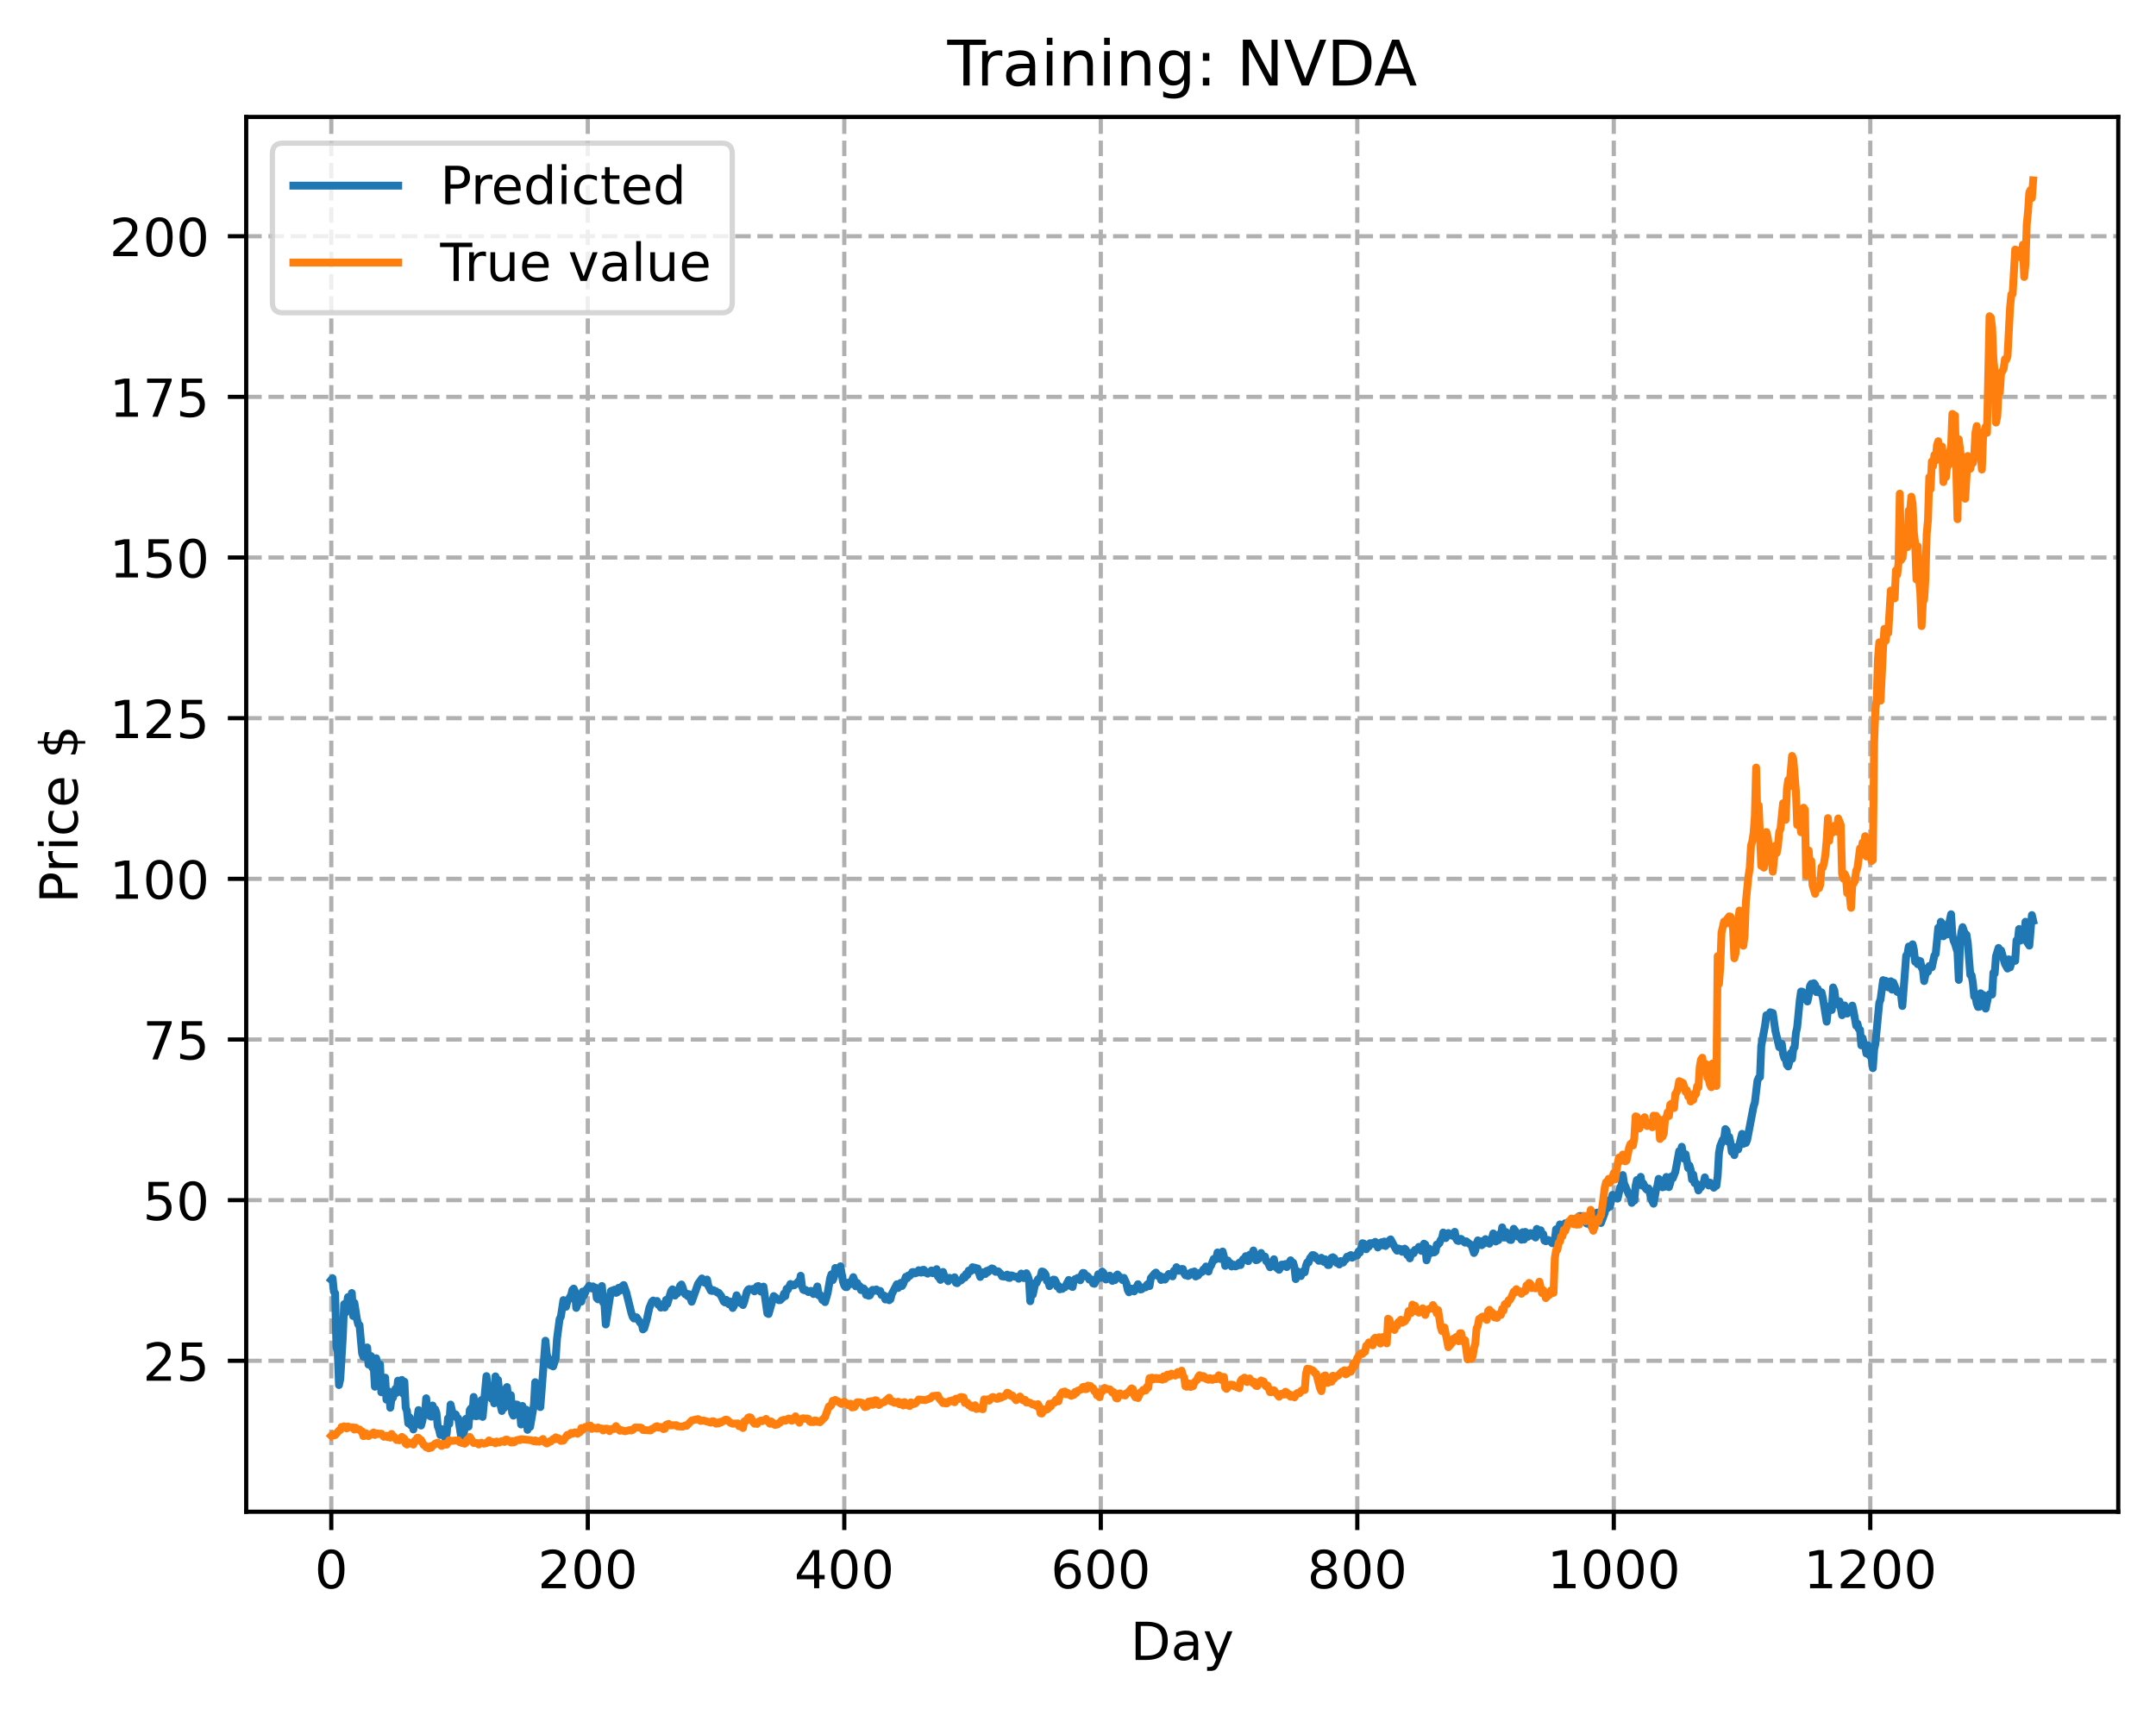 <?xml version="1.0" encoding="utf-8" standalone="no"?>
<!DOCTYPE svg PUBLIC "-//W3C//DTD SVG 1.1//EN"
  "http://www.w3.org/Graphics/SVG/1.1/DTD/svg11.dtd">
<!-- Created with matplotlib (https://matplotlib.org/) -->
<svg height="325.986pt" version="1.1" viewBox="0 0 411.286 325.986" width="411.286pt" xmlns="http://www.w3.org/2000/svg" xmlns:xlink="http://www.w3.org/1999/xlink">
 <defs>
  <style type="text/css">
*{stroke-linecap:butt;stroke-linejoin:round;}
  </style>
 </defs>
 <g id="figure_1">
  <g id="patch_1">
   <path d="M 0 325.986 
L 411.286 325.986 
L 411.286 0 
L 0 0 
z
" style="fill:#ffffff;"/>
  </g>
  <g id="axes_1">
   <g id="patch_2">
    <path d="M 46.966 288.43 
L 404.086 288.43 
L 404.086 22.318 
L 46.966 22.318 
z
" style="fill:#ffffff;"/>
   </g>
   <g id="matplotlib.axis_1">
    <g id="xtick_1">
     <g id="line2d_1">
      <path clip-path="url(#pff670c852c)" d="M 63.198 288.43 
L 63.198 22.318 
" style="fill:none;stroke:#b0b0b0;stroke-dasharray:2.96,1.28;stroke-dashoffset:0;stroke-width:0.8;"/>
     </g>
     <g id="line2d_2">
      <defs>
       <path d="M 0 0 
L 0 3.5 
" id="m45ea4c6638" style="stroke:#000000;stroke-width:0.8;"/>
      </defs>
      <g>
       <use style="stroke:#000000;stroke-width:0.8;" x="63.198" xlink:href="#m45ea4c6638" y="288.43"/>
      </g>
     </g>
     <g id="text_1">
      <!-- 0 -->
      <defs>
       <path d="M 31.781 66.406 
Q 24.172 66.406 20.328 58.906 
Q 16.5 51.422 16.5 36.375 
Q 16.5 21.391 20.328 13.891 
Q 24.172 6.391 31.781 6.391 
Q 39.453 6.391 43.281 13.891 
Q 47.125 21.391 47.125 36.375 
Q 47.125 51.422 43.281 58.906 
Q 39.453 66.406 31.781 66.406 
z
M 31.781 74.219 
Q 44.047 74.219 50.516 64.516 
Q 56.984 54.828 56.984 36.375 
Q 56.984 17.969 50.516 8.266 
Q 44.047 -1.422 31.781 -1.422 
Q 19.531 -1.422 13.062 8.266 
Q 6.594 17.969 6.594 36.375 
Q 6.594 54.828 13.062 64.516 
Q 19.531 74.219 31.781 74.219 
z
" id="DejaVuSans-48"/>
      </defs>
      <g transform="translate(60.017 303.029)scale(0.1 -0.1)">
       <use xlink:href="#DejaVuSans-48"/>
      </g>
     </g>
    </g>
    <g id="xtick_2">
     <g id="line2d_3">
      <path clip-path="url(#pff670c852c)" d="M 112.129 288.43 
L 112.129 22.318 
" style="fill:none;stroke:#b0b0b0;stroke-dasharray:2.96,1.28;stroke-dashoffset:0;stroke-width:0.8;"/>
     </g>
     <g id="line2d_4">
      <g>
       <use style="stroke:#000000;stroke-width:0.8;" x="112.129" xlink:href="#m45ea4c6638" y="288.43"/>
      </g>
     </g>
     <g id="text_2">
      <!-- 200 -->
      <defs>
       <path d="M 19.188 8.297 
L 53.609 8.297 
L 53.609 0 
L 7.328 0 
L 7.328 8.297 
Q 12.938 14.109 22.625 23.891 
Q 32.328 33.688 34.812 36.531 
Q 39.547 41.844 41.422 45.531 
Q 43.312 49.219 43.312 52.781 
Q 43.312 58.594 39.234 62.25 
Q 35.156 65.922 28.609 65.922 
Q 23.969 65.922 18.812 64.312 
Q 13.672 62.703 7.812 59.422 
L 7.812 69.391 
Q 13.766 71.781 18.938 73 
Q 24.125 74.219 28.422 74.219 
Q 39.75 74.219 46.484 68.547 
Q 53.219 62.891 53.219 53.422 
Q 53.219 48.922 51.531 44.891 
Q 49.859 40.875 45.406 35.406 
Q 44.188 33.984 37.641 27.219 
Q 31.109 20.453 19.188 8.297 
z
" id="DejaVuSans-50"/>
      </defs>
      <g transform="translate(102.585 303.029)scale(0.1 -0.1)">
       <use xlink:href="#DejaVuSans-50"/>
       <use x="63.623" xlink:href="#DejaVuSans-48"/>
       <use x="127.246" xlink:href="#DejaVuSans-48"/>
      </g>
     </g>
    </g>
    <g id="xtick_3">
     <g id="line2d_5">
      <path clip-path="url(#pff670c852c)" d="M 161.06 288.43 
L 161.06 22.318 
" style="fill:none;stroke:#b0b0b0;stroke-dasharray:2.96,1.28;stroke-dashoffset:0;stroke-width:0.8;"/>
     </g>
     <g id="line2d_6">
      <g>
       <use style="stroke:#000000;stroke-width:0.8;" x="161.06" xlink:href="#m45ea4c6638" y="288.43"/>
      </g>
     </g>
     <g id="text_3">
      <!-- 400 -->
      <defs>
       <path d="M 37.797 64.312 
L 12.891 25.391 
L 37.797 25.391 
z
M 35.203 72.906 
L 47.609 72.906 
L 47.609 25.391 
L 58.016 25.391 
L 58.016 17.188 
L 47.609 17.188 
L 47.609 0 
L 37.797 0 
L 37.797 17.188 
L 4.891 17.188 
L 4.891 26.703 
z
" id="DejaVuSans-52"/>
      </defs>
      <g transform="translate(151.516 303.029)scale(0.1 -0.1)">
       <use xlink:href="#DejaVuSans-52"/>
       <use x="63.623" xlink:href="#DejaVuSans-48"/>
       <use x="127.246" xlink:href="#DejaVuSans-48"/>
      </g>
     </g>
    </g>
    <g id="xtick_4">
     <g id="line2d_7">
      <path clip-path="url(#pff670c852c)" d="M 209.99 288.43 
L 209.99 22.318 
" style="fill:none;stroke:#b0b0b0;stroke-dasharray:2.96,1.28;stroke-dashoffset:0;stroke-width:0.8;"/>
     </g>
     <g id="line2d_8">
      <g>
       <use style="stroke:#000000;stroke-width:0.8;" x="209.99" xlink:href="#m45ea4c6638" y="288.43"/>
      </g>
     </g>
     <g id="text_4">
      <!-- 600 -->
      <defs>
       <path d="M 33.016 40.375 
Q 26.375 40.375 22.484 35.828 
Q 18.609 31.297 18.609 23.391 
Q 18.609 15.531 22.484 10.953 
Q 26.375 6.391 33.016 6.391 
Q 39.656 6.391 43.531 10.953 
Q 47.406 15.531 47.406 23.391 
Q 47.406 31.297 43.531 35.828 
Q 39.656 40.375 33.016 40.375 
z
M 52.594 71.297 
L 52.594 62.312 
Q 48.875 64.062 45.094 64.984 
Q 41.312 65.922 37.594 65.922 
Q 27.828 65.922 22.672 59.328 
Q 17.531 52.734 16.797 39.406 
Q 19.672 43.656 24.016 45.922 
Q 28.375 48.188 33.594 48.188 
Q 44.578 48.188 50.953 41.516 
Q 57.328 34.859 57.328 23.391 
Q 57.328 12.156 50.688 5.359 
Q 44.047 -1.422 33.016 -1.422 
Q 20.359 -1.422 13.672 8.266 
Q 6.984 17.969 6.984 36.375 
Q 6.984 53.656 15.188 63.938 
Q 23.391 74.219 37.203 74.219 
Q 40.922 74.219 44.703 73.484 
Q 48.484 72.75 52.594 71.297 
z
" id="DejaVuSans-54"/>
      </defs>
      <g transform="translate(200.446 303.029)scale(0.1 -0.1)">
       <use xlink:href="#DejaVuSans-54"/>
       <use x="63.623" xlink:href="#DejaVuSans-48"/>
       <use x="127.246" xlink:href="#DejaVuSans-48"/>
      </g>
     </g>
    </g>
    <g id="xtick_5">
     <g id="line2d_9">
      <path clip-path="url(#pff670c852c)" d="M 258.921 288.43 
L 258.921 22.318 
" style="fill:none;stroke:#b0b0b0;stroke-dasharray:2.96,1.28;stroke-dashoffset:0;stroke-width:0.8;"/>
     </g>
     <g id="line2d_10">
      <g>
       <use style="stroke:#000000;stroke-width:0.8;" x="258.921" xlink:href="#m45ea4c6638" y="288.43"/>
      </g>
     </g>
     <g id="text_5">
      <!-- 800 -->
      <defs>
       <path d="M 31.781 34.625 
Q 24.75 34.625 20.719 30.859 
Q 16.703 27.094 16.703 20.516 
Q 16.703 13.922 20.719 10.156 
Q 24.75 6.391 31.781 6.391 
Q 38.812 6.391 42.859 10.172 
Q 46.922 13.969 46.922 20.516 
Q 46.922 27.094 42.891 30.859 
Q 38.875 34.625 31.781 34.625 
z
M 21.922 38.812 
Q 15.578 40.375 12.031 44.719 
Q 8.5 49.078 8.5 55.328 
Q 8.5 64.062 14.719 69.141 
Q 20.953 74.219 31.781 74.219 
Q 42.672 74.219 48.875 69.141 
Q 55.078 64.062 55.078 55.328 
Q 55.078 49.078 51.531 44.719 
Q 48 40.375 41.703 38.812 
Q 48.828 37.156 52.797 32.312 
Q 56.781 27.484 56.781 20.516 
Q 56.781 9.906 50.312 4.234 
Q 43.844 -1.422 31.781 -1.422 
Q 19.734 -1.422 13.25 4.234 
Q 6.781 9.906 6.781 20.516 
Q 6.781 27.484 10.781 32.312 
Q 14.797 37.156 21.922 38.812 
z
M 18.312 54.391 
Q 18.312 48.734 21.844 45.562 
Q 25.391 42.391 31.781 42.391 
Q 38.141 42.391 41.719 45.562 
Q 45.312 48.734 45.312 54.391 
Q 45.312 60.062 41.719 63.234 
Q 38.141 66.406 31.781 66.406 
Q 25.391 66.406 21.844 63.234 
Q 18.312 60.062 18.312 54.391 
z
" id="DejaVuSans-56"/>
      </defs>
      <g transform="translate(249.377 303.029)scale(0.1 -0.1)">
       <use xlink:href="#DejaVuSans-56"/>
       <use x="63.623" xlink:href="#DejaVuSans-48"/>
       <use x="127.246" xlink:href="#DejaVuSans-48"/>
      </g>
     </g>
    </g>
    <g id="xtick_6">
     <g id="line2d_11">
      <path clip-path="url(#pff670c852c)" d="M 307.851 288.43 
L 307.851 22.318 
" style="fill:none;stroke:#b0b0b0;stroke-dasharray:2.96,1.28;stroke-dashoffset:0;stroke-width:0.8;"/>
     </g>
     <g id="line2d_12">
      <g>
       <use style="stroke:#000000;stroke-width:0.8;" x="307.851" xlink:href="#m45ea4c6638" y="288.43"/>
      </g>
     </g>
     <g id="text_6">
      <!-- 1000 -->
      <defs>
       <path d="M 12.406 8.297 
L 28.516 8.297 
L 28.516 63.922 
L 10.984 60.406 
L 10.984 69.391 
L 28.422 72.906 
L 38.281 72.906 
L 38.281 8.297 
L 54.391 8.297 
L 54.391 0 
L 12.406 0 
z
" id="DejaVuSans-49"/>
      </defs>
      <g transform="translate(295.126 303.029)scale(0.1 -0.1)">
       <use xlink:href="#DejaVuSans-49"/>
       <use x="63.623" xlink:href="#DejaVuSans-48"/>
       <use x="127.246" xlink:href="#DejaVuSans-48"/>
       <use x="190.869" xlink:href="#DejaVuSans-48"/>
      </g>
     </g>
    </g>
    <g id="xtick_7">
     <g id="line2d_13">
      <path clip-path="url(#pff670c852c)" d="M 356.782 288.43 
L 356.782 22.318 
" style="fill:none;stroke:#b0b0b0;stroke-dasharray:2.96,1.28;stroke-dashoffset:0;stroke-width:0.8;"/>
     </g>
     <g id="line2d_14">
      <g>
       <use style="stroke:#000000;stroke-width:0.8;" x="356.782" xlink:href="#m45ea4c6638" y="288.43"/>
      </g>
     </g>
     <g id="text_7">
      <!-- 1200 -->
      <g transform="translate(344.057 303.029)scale(0.1 -0.1)">
       <use xlink:href="#DejaVuSans-49"/>
       <use x="63.623" xlink:href="#DejaVuSans-50"/>
       <use x="127.246" xlink:href="#DejaVuSans-48"/>
       <use x="190.869" xlink:href="#DejaVuSans-48"/>
      </g>
     </g>
    </g>
    <g id="text_8">
     <!-- Day -->
     <defs>
      <path d="M 19.672 64.797 
L 19.672 8.109 
L 31.594 8.109 
Q 46.688 8.109 53.688 14.938 
Q 60.688 21.781 60.688 36.531 
Q 60.688 51.172 53.688 57.984 
Q 46.688 64.797 31.594 64.797 
z
M 9.812 72.906 
L 30.078 72.906 
Q 51.266 72.906 61.172 64.094 
Q 71.094 55.281 71.094 36.531 
Q 71.094 17.672 61.125 8.828 
Q 51.172 0 30.078 0 
L 9.812 0 
z
" id="DejaVuSans-68"/>
      <path d="M 34.281 27.484 
Q 23.391 27.484 19.188 25 
Q 14.984 22.516 14.984 16.5 
Q 14.984 11.719 18.141 8.906 
Q 21.297 6.109 26.703 6.109 
Q 34.188 6.109 38.703 11.406 
Q 43.219 16.703 43.219 25.484 
L 43.219 27.484 
z
M 52.203 31.203 
L 52.203 0 
L 43.219 0 
L 43.219 8.297 
Q 40.141 3.328 35.547 0.953 
Q 30.953 -1.422 24.312 -1.422 
Q 15.922 -1.422 10.953 3.297 
Q 6 8.016 6 15.922 
Q 6 25.141 12.172 29.828 
Q 18.359 34.516 30.609 34.516 
L 43.219 34.516 
L 43.219 35.406 
Q 43.219 41.609 39.141 45 
Q 35.062 48.391 27.688 48.391 
Q 23 48.391 18.547 47.266 
Q 14.109 46.141 10.016 43.891 
L 10.016 52.203 
Q 14.938 54.109 19.578 55.047 
Q 24.219 56 28.609 56 
Q 40.484 56 46.344 49.844 
Q 52.203 43.703 52.203 31.203 
z
" id="DejaVuSans-97"/>
      <path d="M 32.172 -5.078 
Q 28.375 -14.844 24.75 -17.812 
Q 21.141 -20.797 15.094 -20.797 
L 7.906 -20.797 
L 7.906 -13.281 
L 13.188 -13.281 
Q 16.891 -13.281 18.938 -11.516 
Q 21 -9.766 23.484 -3.219 
L 25.094 0.875 
L 2.984 54.688 
L 12.5 54.688 
L 29.594 11.922 
L 46.688 54.688 
L 56.203 54.688 
z
" id="DejaVuSans-121"/>
     </defs>
     <g transform="translate(215.652 316.707)scale(0.1 -0.1)">
      <use xlink:href="#DejaVuSans-68"/>
      <use x="77.002" xlink:href="#DejaVuSans-97"/>
      <use x="138.281" xlink:href="#DejaVuSans-121"/>
     </g>
    </g>
   </g>
   <g id="matplotlib.axis_2">
    <g id="ytick_1">
     <g id="line2d_15">
      <path clip-path="url(#pff670c852c)" d="M 46.966 259.635 
L 404.086 259.635 
" style="fill:none;stroke:#b0b0b0;stroke-dasharray:2.96,1.28;stroke-dashoffset:0;stroke-width:0.8;"/>
     </g>
     <g id="line2d_16">
      <defs>
       <path d="M 0 0 
L -3.5 0 
" id="m8986a0c172" style="stroke:#000000;stroke-width:0.8;"/>
      </defs>
      <g>
       <use style="stroke:#000000;stroke-width:0.8;" x="46.966" xlink:href="#m8986a0c172" y="259.635"/>
      </g>
     </g>
     <g id="text_9">
      <!-- 25 -->
      <defs>
       <path d="M 10.797 72.906 
L 49.516 72.906 
L 49.516 64.594 
L 19.828 64.594 
L 19.828 46.734 
Q 21.969 47.469 24.109 47.828 
Q 26.266 48.188 28.422 48.188 
Q 40.625 48.188 47.75 41.5 
Q 54.891 34.812 54.891 23.391 
Q 54.891 11.625 47.562 5.094 
Q 40.234 -1.422 26.906 -1.422 
Q 22.312 -1.422 17.547 -0.641 
Q 12.797 0.141 7.719 1.703 
L 7.719 11.625 
Q 12.109 9.234 16.797 8.062 
Q 21.484 6.891 26.703 6.891 
Q 35.156 6.891 40.078 11.328 
Q 45.016 15.766 45.016 23.391 
Q 45.016 31 40.078 35.438 
Q 35.156 39.891 26.703 39.891 
Q 22.75 39.891 18.812 39.016 
Q 14.891 38.141 10.797 36.281 
z
" id="DejaVuSans-53"/>
      </defs>
      <g transform="translate(27.241 263.434)scale(0.1 -0.1)">
       <use xlink:href="#DejaVuSans-50"/>
       <use x="63.623" xlink:href="#DejaVuSans-53"/>
      </g>
     </g>
    </g>
    <g id="ytick_2">
     <g id="line2d_17">
      <path clip-path="url(#pff670c852c)" d="M 46.966 228.982 
L 404.086 228.982 
" style="fill:none;stroke:#b0b0b0;stroke-dasharray:2.96,1.28;stroke-dashoffset:0;stroke-width:0.8;"/>
     </g>
     <g id="line2d_18">
      <g>
       <use style="stroke:#000000;stroke-width:0.8;" x="46.966" xlink:href="#m8986a0c172" y="228.982"/>
      </g>
     </g>
     <g id="text_10">
      <!-- 50 -->
      <g transform="translate(27.241 232.782)scale(0.1 -0.1)">
       <use xlink:href="#DejaVuSans-53"/>
       <use x="63.623" xlink:href="#DejaVuSans-48"/>
      </g>
     </g>
    </g>
    <g id="ytick_3">
     <g id="line2d_19">
      <path clip-path="url(#pff670c852c)" d="M 46.966 198.33 
L 404.086 198.33 
" style="fill:none;stroke:#b0b0b0;stroke-dasharray:2.96,1.28;stroke-dashoffset:0;stroke-width:0.8;"/>
     </g>
     <g id="line2d_20">
      <g>
       <use style="stroke:#000000;stroke-width:0.8;" x="46.966" xlink:href="#m8986a0c172" y="198.33"/>
      </g>
     </g>
     <g id="text_11">
      <!-- 75 -->
      <defs>
       <path d="M 8.203 72.906 
L 55.078 72.906 
L 55.078 68.703 
L 28.609 0 
L 18.312 0 
L 43.219 64.594 
L 8.203 64.594 
z
" id="DejaVuSans-55"/>
      </defs>
      <g transform="translate(27.241 202.129)scale(0.1 -0.1)">
       <use xlink:href="#DejaVuSans-55"/>
       <use x="63.623" xlink:href="#DejaVuSans-53"/>
      </g>
     </g>
    </g>
    <g id="ytick_4">
     <g id="line2d_21">
      <path clip-path="url(#pff670c852c)" d="M 46.966 167.678 
L 404.086 167.678 
" style="fill:none;stroke:#b0b0b0;stroke-dasharray:2.96,1.28;stroke-dashoffset:0;stroke-width:0.8;"/>
     </g>
     <g id="line2d_22">
      <g>
       <use style="stroke:#000000;stroke-width:0.8;" x="46.966" xlink:href="#m8986a0c172" y="167.678"/>
      </g>
     </g>
     <g id="text_12">
      <!-- 100 -->
      <g transform="translate(20.878 171.477)scale(0.1 -0.1)">
       <use xlink:href="#DejaVuSans-49"/>
       <use x="63.623" xlink:href="#DejaVuSans-48"/>
       <use x="127.246" xlink:href="#DejaVuSans-48"/>
      </g>
     </g>
    </g>
    <g id="ytick_5">
     <g id="line2d_23">
      <path clip-path="url(#pff670c852c)" d="M 46.966 137.026 
L 404.086 137.026 
" style="fill:none;stroke:#b0b0b0;stroke-dasharray:2.96,1.28;stroke-dashoffset:0;stroke-width:0.8;"/>
     </g>
     <g id="line2d_24">
      <g>
       <use style="stroke:#000000;stroke-width:0.8;" x="46.966" xlink:href="#m8986a0c172" y="137.026"/>
      </g>
     </g>
     <g id="text_13">
      <!-- 125 -->
      <g transform="translate(20.878 140.825)scale(0.1 -0.1)">
       <use xlink:href="#DejaVuSans-49"/>
       <use x="63.623" xlink:href="#DejaVuSans-50"/>
       <use x="127.246" xlink:href="#DejaVuSans-53"/>
      </g>
     </g>
    </g>
    <g id="ytick_6">
     <g id="line2d_25">
      <path clip-path="url(#pff670c852c)" d="M 46.966 106.373 
L 404.086 106.373 
" style="fill:none;stroke:#b0b0b0;stroke-dasharray:2.96,1.28;stroke-dashoffset:0;stroke-width:0.8;"/>
     </g>
     <g id="line2d_26">
      <g>
       <use style="stroke:#000000;stroke-width:0.8;" x="46.966" xlink:href="#m8986a0c172" y="106.373"/>
      </g>
     </g>
     <g id="text_14">
      <!-- 150 -->
      <g transform="translate(20.878 110.173)scale(0.1 -0.1)">
       <use xlink:href="#DejaVuSans-49"/>
       <use x="63.623" xlink:href="#DejaVuSans-53"/>
       <use x="127.246" xlink:href="#DejaVuSans-48"/>
      </g>
     </g>
    </g>
    <g id="ytick_7">
     <g id="line2d_27">
      <path clip-path="url(#pff670c852c)" d="M 46.966 75.721 
L 404.086 75.721 
" style="fill:none;stroke:#b0b0b0;stroke-dasharray:2.96,1.28;stroke-dashoffset:0;stroke-width:0.8;"/>
     </g>
     <g id="line2d_28">
      <g>
       <use style="stroke:#000000;stroke-width:0.8;" x="46.966" xlink:href="#m8986a0c172" y="75.721"/>
      </g>
     </g>
     <g id="text_15">
      <!-- 175 -->
      <g transform="translate(20.878 79.52)scale(0.1 -0.1)">
       <use xlink:href="#DejaVuSans-49"/>
       <use x="63.623" xlink:href="#DejaVuSans-55"/>
       <use x="127.246" xlink:href="#DejaVuSans-53"/>
      </g>
     </g>
    </g>
    <g id="ytick_8">
     <g id="line2d_29">
      <path clip-path="url(#pff670c852c)" d="M 46.966 45.069 
L 404.086 45.069 
" style="fill:none;stroke:#b0b0b0;stroke-dasharray:2.96,1.28;stroke-dashoffset:0;stroke-width:0.8;"/>
     </g>
     <g id="line2d_30">
      <g>
       <use style="stroke:#000000;stroke-width:0.8;" x="46.966" xlink:href="#m8986a0c172" y="45.069"/>
      </g>
     </g>
     <g id="text_16">
      <!-- 200 -->
      <g transform="translate(20.878 48.868)scale(0.1 -0.1)">
       <use xlink:href="#DejaVuSans-50"/>
       <use x="63.623" xlink:href="#DejaVuSans-48"/>
       <use x="127.246" xlink:href="#DejaVuSans-48"/>
      </g>
     </g>
    </g>
    <g id="text_17">
     <!-- Price $ -->
     <defs>
      <path d="M 19.672 64.797 
L 19.672 37.406 
L 32.078 37.406 
Q 38.969 37.406 42.719 40.969 
Q 46.484 44.531 46.484 51.125 
Q 46.484 57.672 42.719 61.234 
Q 38.969 64.797 32.078 64.797 
z
M 9.812 72.906 
L 32.078 72.906 
Q 44.344 72.906 50.609 67.359 
Q 56.891 61.812 56.891 51.125 
Q 56.891 40.328 50.609 34.812 
Q 44.344 29.297 32.078 29.297 
L 19.672 29.297 
L 19.672 0 
L 9.812 0 
z
" id="DejaVuSans-80"/>
      <path d="M 41.109 46.297 
Q 39.594 47.172 37.812 47.578 
Q 36.031 48 33.891 48 
Q 26.266 48 22.188 43.047 
Q 18.109 38.094 18.109 28.812 
L 18.109 0 
L 9.078 0 
L 9.078 54.688 
L 18.109 54.688 
L 18.109 46.188 
Q 20.953 51.172 25.484 53.578 
Q 30.031 56 36.531 56 
Q 37.453 56 38.578 55.875 
Q 39.703 55.766 41.062 55.516 
z
" id="DejaVuSans-114"/>
      <path d="M 9.422 54.688 
L 18.406 54.688 
L 18.406 0 
L 9.422 0 
z
M 9.422 75.984 
L 18.406 75.984 
L 18.406 64.594 
L 9.422 64.594 
z
" id="DejaVuSans-105"/>
      <path d="M 48.781 52.594 
L 48.781 44.188 
Q 44.969 46.297 41.141 47.344 
Q 37.312 48.391 33.406 48.391 
Q 24.656 48.391 19.812 42.844 
Q 14.984 37.312 14.984 27.297 
Q 14.984 17.281 19.812 11.734 
Q 24.656 6.203 33.406 6.203 
Q 37.312 6.203 41.141 7.25 
Q 44.969 8.297 48.781 10.406 
L 48.781 2.094 
Q 45.016 0.344 40.984 -0.531 
Q 36.969 -1.422 32.422 -1.422 
Q 20.062 -1.422 12.781 6.344 
Q 5.516 14.109 5.516 27.297 
Q 5.516 40.672 12.859 48.328 
Q 20.219 56 33.016 56 
Q 37.156 56 41.109 55.141 
Q 45.062 54.297 48.781 52.594 
z
" id="DejaVuSans-99"/>
      <path d="M 56.203 29.594 
L 56.203 25.203 
L 14.891 25.203 
Q 15.484 15.922 20.484 11.062 
Q 25.484 6.203 34.422 6.203 
Q 39.594 6.203 44.453 7.469 
Q 49.312 8.734 54.109 11.281 
L 54.109 2.781 
Q 49.266 0.734 44.188 -0.344 
Q 39.109 -1.422 33.891 -1.422 
Q 20.797 -1.422 13.156 6.188 
Q 5.516 13.812 5.516 26.812 
Q 5.516 40.234 12.766 48.109 
Q 20.016 56 32.328 56 
Q 43.359 56 49.781 48.891 
Q 56.203 41.797 56.203 29.594 
z
M 47.219 32.234 
Q 47.125 39.594 43.094 43.984 
Q 39.062 48.391 32.422 48.391 
Q 24.906 48.391 20.391 44.141 
Q 15.875 39.891 15.188 32.172 
z
" id="DejaVuSans-101"/>
      <path id="DejaVuSans-32"/>
      <path d="M 33.797 -14.703 
L 28.906 -14.703 
L 28.859 0 
Q 23.734 0.094 18.609 1.188 
Q 13.484 2.297 8.297 4.5 
L 8.297 13.281 
Q 13.281 10.156 18.375 8.562 
Q 23.484 6.984 28.906 6.938 
L 28.906 29.203 
Q 18.109 30.953 13.203 35.156 
Q 8.297 39.359 8.297 46.688 
Q 8.297 54.641 13.625 59.219 
Q 18.953 63.812 28.906 64.5 
L 28.906 75.984 
L 33.797 75.984 
L 33.797 64.656 
Q 38.328 64.453 42.578 63.688 
Q 46.828 62.938 50.875 61.625 
L 50.875 53.078 
Q 46.828 55.125 42.547 56.25 
Q 38.281 57.375 33.797 57.562 
L 33.797 36.719 
Q 44.875 35.016 50.094 30.609 
Q 55.328 26.219 55.328 18.609 
Q 55.328 10.359 49.781 5.594 
Q 44.234 0.828 33.797 0.094 
z
M 28.906 37.594 
L 28.906 57.625 
Q 23.25 56.984 20.266 54.391 
Q 17.281 51.812 17.281 47.516 
Q 17.281 43.312 20.031 40.969 
Q 22.797 38.625 28.906 37.594 
z
M 33.797 28.219 
L 33.797 7.078 
Q 39.984 7.906 43.141 10.594 
Q 46.297 13.281 46.297 17.672 
Q 46.297 21.969 43.281 24.5 
Q 40.281 27.047 33.797 28.219 
z
" id="DejaVuSans-36"/>
     </defs>
     <g transform="translate(14.798 172.342)rotate(-90)scale(0.1 -0.1)">
      <use xlink:href="#DejaVuSans-80"/>
      <use x="58.553" xlink:href="#DejaVuSans-114"/>
      <use x="99.666" xlink:href="#DejaVuSans-105"/>
      <use x="127.449" xlink:href="#DejaVuSans-99"/>
      <use x="182.43" xlink:href="#DejaVuSans-101"/>
      <use x="243.953" xlink:href="#DejaVuSans-32"/>
      <use x="275.74" xlink:href="#DejaVuSans-36"/>
     </g>
    </g>
   </g>
   <g id="line2d_31">
    <path clip-path="url(#pff670c852c)" d="M 63.198 244.186 
L 63.443 243.887 
L 63.688 246.409 
L 63.932 246.769 
L 64.177 256.961 
L 64.422 257.951 
L 64.666 264.261 
L 64.911 263.114 
L 65.4 255.029 
L 65.645 248.821 
L 65.89 250.491 
L 66.379 247.471 
L 66.623 249.765 
L 67.113 246.698 
L 67.357 251.087 
L 67.602 248.566 
L 68.091 251.709 
L 68.336 252.69 
L 68.581 252.817 
L 69.07 258.18 
L 69.315 258.873 
L 70.049 257.087 
L 70.293 260.352 
L 70.783 258.719 
L 71.027 260.94 
L 71.272 260.417 
L 71.517 264.579 
L 71.761 259.139 
L 72.251 261.578 
L 72.495 260.306 
L 72.74 265.642 
L 72.984 263.641 
L 73.229 265.336 
L 73.474 262.843 
L 73.718 267.055 
L 73.963 265.713 
L 74.208 265.493 
L 74.452 268.594 
L 74.697 266.79 
L 74.942 266.712 
L 75.431 264.98 
L 75.676 265.739 
L 75.92 263.42 
L 76.41 264.671 
L 76.654 263.281 
L 76.899 265.931 
L 77.144 263.613 
L 77.388 268.582 
L 77.633 269.188 
L 77.878 271.562 
L 78.122 270.394 
L 78.367 271.93 
L 78.611 271.576 
L 78.856 272.736 
L 79.101 271.149 
L 79.345 271.666 
L 79.59 270.695 
L 79.835 269.032 
L 80.079 271.813 
L 80.324 271.985 
L 80.569 271.099 
L 80.813 269.786 
L 81.058 269.928 
L 81.303 266.779 
L 81.547 269.415 
L 82.037 270.193 
L 82.281 270.296 
L 82.526 268.157 
L 82.771 268.978 
L 83.015 268.879 
L 83.26 269.595 
L 83.505 272.112 
L 83.749 272.748 
L 83.994 273.789 
L 84.239 272.663 
L 84.483 273.694 
L 84.728 273.915 
L 84.972 274.467 
L 85.217 273.484 
L 85.462 270.6 
L 85.706 271.695 
L 85.951 267.981 
L 86.44 270.014 
L 86.93 269.858 
L 87.174 270.524 
L 87.419 270.622 
L 88.153 275.245 
L 88.642 272.525 
L 88.887 270.696 
L 89.132 270.816 
L 89.376 272.195 
L 89.621 269.026 
L 89.866 268.684 
L 90.11 270.192 
L 90.355 266.53 
L 90.599 269.877 
L 90.844 270.219 
L 91.089 269.767 
L 91.333 270.123 
L 91.578 269.214 
L 91.823 267.127 
L 92.067 270.339 
L 92.801 262.551 
L 93.046 264.659 
L 93.291 265.635 
L 93.535 264.805 
L 93.78 266.891 
L 94.025 265.679 
L 94.269 267.748 
L 94.514 262.6 
L 94.759 264.419 
L 95.003 263.27 
L 95.493 268.166 
L 95.737 269.209 
L 95.982 266.845 
L 96.227 268.608 
L 96.471 264.989 
L 96.716 264.634 
L 96.96 266.728 
L 97.205 266.207 
L 97.45 266.17 
L 97.694 269.576 
L 97.939 270.104 
L 98.184 268.215 
L 98.428 267.961 
L 98.673 267.992 
L 98.918 269.707 
L 99.162 269.053 
L 99.407 271.794 
L 99.652 268.241 
L 99.896 271.495 
L 100.141 271.059 
L 100.386 268.945 
L 100.63 272.808 
L 100.875 271.768 
L 101.12 272.255 
L 101.854 268.035 
L 102.098 263.711 
L 102.343 267.119 
L 102.587 267.257 
L 102.832 267.553 
L 103.077 268.466 
L 104.055 255.796 
L 104.3 258.336 
L 104.545 259.346 
L 104.789 259.31 
L 105.034 260.498 
L 105.279 260.344 
L 105.523 260.711 
L 106.013 259.111 
L 106.257 255.389 
L 106.747 251.683 
L 106.991 251.211 
L 107.481 248.048 
L 107.97 249.333 
L 108.215 248.347 
L 108.948 247.107 
L 109.193 246.098 
L 109.438 245.854 
L 109.682 246.416 
L 109.927 249.543 
L 110.416 248.241 
L 110.661 248.081 
L 110.906 248.344 
L 111.15 246.419 
L 111.395 247.198 
L 111.884 245.984 
L 112.129 245.744 
L 112.374 245.322 
L 112.618 245.683 
L 112.863 245.827 
L 113.108 245.43 
L 113.352 245.658 
L 113.597 245.66 
L 113.842 247.67 
L 114.086 247.912 
L 114.331 246.547 
L 114.82 245.356 
L 115.065 248.531 
L 115.309 248.797 
L 115.554 252.705 
L 116.533 246.33 
L 117.267 246.054 
L 117.511 246.677 
L 117.756 246.567 
L 118.001 245.712 
L 118.245 246.261 
L 118.49 246.077 
L 118.735 245.367 
L 118.979 245.177 
L 119.469 246.574 
L 120.447 250.518 
L 120.692 251.253 
L 120.936 251.563 
L 121.426 251.319 
L 122.16 252.422 
L 122.404 252.474 
L 122.649 253.646 
L 122.894 253.45 
L 123.383 251.789 
L 123.872 249.534 
L 124.362 248.35 
L 124.606 248.129 
L 125.096 248.393 
L 125.34 248.216 
L 125.585 248.962 
L 125.83 249.109 
L 126.074 249.495 
L 126.319 248.866 
L 126.563 249.34 
L 126.808 249.472 
L 127.053 248.009 
L 127.297 248.795 
L 127.787 247.11 
L 128.031 246.316 
L 128.276 245.996 
L 128.521 246.195 
L 128.765 247.197 
L 129.01 246.777 
L 129.255 246.758 
L 129.744 245.32 
L 129.989 245.075 
L 130.233 245.638 
L 130.478 246.529 
L 130.723 246.95 
L 130.967 246.797 
L 131.212 247.311 
L 131.457 246.929 
L 131.946 248.371 
L 133.169 244.941 
L 133.903 243.92 
L 134.392 244.716 
L 134.637 244.789 
L 134.882 244.131 
L 135.126 245.324 
L 135.616 246.259 
L 135.86 246.316 
L 136.105 246.142 
L 136.35 246.329 
L 136.594 246.369 
L 136.839 246.616 
L 137.084 246.639 
L 137.573 247.256 
L 138.062 248.318 
L 138.307 248.502 
L 138.551 247.999 
L 139.041 248.845 
L 139.285 248.316 
L 139.775 249.56 
L 140.019 249.147 
L 140.509 247.127 
L 140.753 247.617 
L 140.998 248.408 
L 141.243 248.626 
L 141.487 248.284 
L 141.732 248.995 
L 141.977 248.334 
L 142.466 246.483 
L 142.711 246.056 
L 142.955 245.938 
L 143.2 246.072 
L 143.689 245.904 
L 143.934 246.382 
L 144.178 246.092 
L 144.423 245.434 
L 144.668 245.366 
L 144.912 246.223 
L 145.157 246.443 
L 145.402 245.605 
L 145.646 245.473 
L 146.38 250.586 
L 146.625 250.712 
L 147.604 247.282 
L 148.582 248.072 
L 148.827 248.057 
L 149.316 247.592 
L 149.561 246.81 
L 149.806 247.292 
L 150.05 245.903 
L 150.295 246.061 
L 150.784 244.976 
L 151.273 245.261 
L 151.518 245.217 
L 151.763 244.967 
L 152.007 244.912 
L 152.252 244.513 
L 152.497 244.954 
L 152.741 243.406 
L 152.986 245.373 
L 153.231 246.082 
L 153.475 246.176 
L 153.72 246.121 
L 154.209 246.52 
L 154.699 246.287 
L 155.188 246.899 
L 155.677 246.098 
L 155.922 245.442 
L 156.166 247.139 
L 156.411 246.993 
L 156.9 248.052 
L 157.145 248.082 
L 157.39 248.438 
L 157.879 246.732 
L 158.368 243.853 
L 158.613 243.125 
L 158.858 244.255 
L 159.102 243.657 
L 159.347 241.919 
L 159.592 242.943 
L 159.836 242.465 
L 160.081 242.245 
L 160.326 241.599 
L 160.815 244.522 
L 161.06 245.271 
L 161.304 245.577 
L 161.549 245.575 
L 161.794 244.718 
L 162.038 244.738 
L 162.283 245.008 
L 162.772 243.669 
L 163.017 244.374 
L 163.261 245.432 
L 163.506 244.749 
L 163.751 245.333 
L 163.995 245.369 
L 164.24 246.132 
L 164.729 245.807 
L 164.974 246.106 
L 165.219 247.067 
L 165.463 246.443 
L 165.708 247.225 
L 165.953 247.14 
L 166.442 246.1 
L 166.687 246.117 
L 166.931 246.268 
L 167.176 246.019 
L 167.665 246.45 
L 167.91 246.299 
L 168.154 247.084 
L 168.644 247.174 
L 168.888 247.931 
L 169.378 247.417 
L 169.622 248.078 
L 169.867 247.891 
L 170.112 246.92 
L 171.09 245.027 
L 171.335 245.742 
L 171.824 244.75 
L 172.069 245.37 
L 172.314 244.931 
L 172.803 243.6 
L 173.048 243.891 
L 173.292 243.341 
L 173.537 243.445 
L 173.782 243.192 
L 174.026 242.709 
L 174.271 242.69 
L 174.515 242.961 
L 175.005 242.808 
L 175.249 242.346 
L 175.494 242.753 
L 175.739 242.816 
L 175.983 242.299 
L 176.228 242.266 
L 176.473 242.8 
L 176.717 242.735 
L 176.962 243.008 
L 177.207 242.683 
L 177.451 242.716 
L 177.696 242.397 
L 177.941 242.928 
L 178.43 242.703 
L 178.675 242.146 
L 178.919 243.548 
L 179.164 243.776 
L 179.409 244.199 
L 179.898 242.676 
L 180.142 243.456 
L 180.876 244.449 
L 181.121 243.794 
L 181.366 243.932 
L 181.855 243.936 
L 182.1 243.693 
L 182.344 244.739 
L 182.589 244.83 
L 183.078 244.289 
L 183.323 244.307 
L 183.568 244.063 
L 183.812 243.572 
L 184.057 243.765 
L 184.302 243.046 
L 184.546 243.276 
L 184.791 242.422 
L 185.036 242.617 
L 185.28 242.433 
L 185.525 241.769 
L 185.77 242.004 
L 186.014 241.87 
L 186.259 242.34 
L 186.503 242.007 
L 186.993 243.641 
L 187.482 242.752 
L 187.727 243.098 
L 187.971 243.081 
L 188.216 242.471 
L 188.461 242.717 
L 188.705 242.286 
L 188.95 242.391 
L 189.195 242.006 
L 189.439 242.077 
L 189.929 242.666 
L 190.173 242.54 
L 190.418 242.556 
L 190.907 243.039 
L 191.152 243.518 
L 191.641 243.582 
L 192.13 243.185 
L 192.375 243.792 
L 192.62 243.826 
L 192.864 243.324 
L 193.109 243.372 
L 193.598 243.591 
L 194.088 243.585 
L 194.332 243.98 
L 194.822 242.989 
L 195.066 243.22 
L 195.311 243.853 
L 195.8 242.925 
L 196.045 243.419 
L 196.29 244.183 
L 196.534 248.268 
L 196.779 246.728 
L 197.024 247.004 
L 197.513 244.779 
L 197.758 244.761 
L 198.002 244.075 
L 198.247 243.932 
L 198.491 243.606 
L 198.736 242.593 
L 198.981 242.642 
L 199.225 242.829 
L 199.47 243.184 
L 199.715 244.397 
L 199.959 244.501 
L 200.204 245.392 
L 200.449 244.585 
L 200.693 244.44 
L 200.938 244.141 
L 201.183 244.164 
L 201.427 244.592 
L 201.672 245.471 
L 201.917 245.322 
L 202.161 245.997 
L 202.406 245.868 
L 202.651 245.912 
L 202.895 245.623 
L 203.14 245.622 
L 203.874 244.205 
L 204.363 245.442 
L 204.608 245.558 
L 204.852 244.281 
L 205.097 244.041 
L 205.342 244.083 
L 205.586 243.804 
L 206.076 244.272 
L 206.32 243.337 
L 206.565 242.866 
L 206.81 242.902 
L 207.054 243.523 
L 207.299 243.393 
L 207.544 243.567 
L 207.788 244.141 
L 208.033 244.043 
L 208.278 244.192 
L 208.522 244.867 
L 208.767 244.942 
L 209.256 244.017 
L 209.501 243.115 
L 209.746 243.323 
L 209.99 243.814 
L 210.235 242.598 
L 210.479 242.818 
L 210.969 244.127 
L 211.213 244.035 
L 211.458 243.539 
L 211.703 243.381 
L 212.192 244.393 
L 212.437 243.702 
L 212.681 244.247 
L 212.926 243.418 
L 213.171 243.163 
L 214.149 244.236 
L 214.394 243.808 
L 214.883 244.89 
L 215.128 246.101 
L 215.373 246.568 
L 215.617 245.878 
L 215.862 245.859 
L 216.106 245.956 
L 216.351 246.394 
L 217.085 245.016 
L 217.574 246.038 
L 217.819 245.967 
L 218.064 245.627 
L 218.553 245.618 
L 218.798 245.118 
L 219.042 244.926 
L 219.287 245.386 
L 219.532 243.855 
L 220.266 242.982 
L 220.51 242.801 
L 221 243.504 
L 221.244 243.416 
L 221.489 244.221 
L 221.734 243.64 
L 221.978 243.72 
L 222.223 244.141 
L 222.957 243.06 
L 223.446 243.415 
L 223.691 243.528 
L 223.935 242.455 
L 224.18 242.583 
L 224.425 241.765 
L 224.914 242.461 
L 225.403 242.109 
L 225.648 242.121 
L 225.893 242.925 
L 226.137 243.317 
L 226.382 243.05 
L 226.627 243.456 
L 226.871 243.319 
L 227.116 242.827 
L 227.361 242.712 
L 227.605 243.116 
L 227.85 242.587 
L 228.094 243.549 
L 228.584 243.318 
L 228.828 242.877 
L 229.318 242.687 
L 229.562 242.191 
L 229.807 242.192 
L 230.052 241.638 
L 230.541 242.614 
L 230.786 241.733 
L 231.03 241.465 
L 231.52 240.2 
L 231.764 240.376 
L 232.009 240.084 
L 232.254 238.963 
L 232.498 239.882 
L 232.743 240.188 
L 232.988 239.735 
L 233.232 238.779 
L 233.477 239.727 
L 233.722 241.525 
L 234.211 240.482 
L 234.455 240.884 
L 234.7 240.984 
L 234.945 241.646 
L 235.189 241.328 
L 235.434 241.303 
L 235.679 241.629 
L 236.168 241.43 
L 236.413 240.914 
L 236.657 241.368 
L 236.902 240.597 
L 237.147 240.238 
L 237.391 240.351 
L 237.636 239.666 
L 238.125 240.63 
L 238.37 239.407 
L 238.615 239.317 
L 238.859 239.38 
L 239.104 238.584 
L 239.349 239.988 
L 239.593 240.442 
L 239.838 240.388 
L 240.082 240.206 
L 240.572 239.055 
L 240.816 239.656 
L 241.061 239.914 
L 241.306 239.735 
L 241.55 240.638 
L 241.795 240.777 
L 242.284 241.788 
L 242.529 240.856 
L 242.774 240.774 
L 243.018 240.252 
L 243.263 241.642 
L 243.997 242.273 
L 244.242 241.915 
L 244.486 241.281 
L 244.731 241.271 
L 244.976 241.39 
L 245.22 241.166 
L 245.465 241.751 
L 246.199 240.459 
L 246.443 240.838 
L 246.688 240.924 
L 246.933 241.794 
L 247.177 244.045 
L 247.422 242.508 
L 248.156 243.473 
L 248.401 242.703 
L 248.645 242.513 
L 248.89 242.757 
L 249.135 241.506 
L 249.379 240.854 
L 249.624 240.885 
L 249.869 240.119 
L 250.358 239.462 
L 250.603 239.471 
L 250.847 239.634 
L 251.092 240.115 
L 251.337 240.227 
L 251.581 240.554 
L 251.826 240.541 
L 252.07 239.976 
L 252.315 240.507 
L 252.56 240.767 
L 252.804 240.262 
L 253.294 241.36 
L 253.538 241.355 
L 254.028 239.969 
L 254.272 239.875 
L 254.517 240.052 
L 255.006 240.966 
L 255.251 241.016 
L 255.496 241.264 
L 255.74 240.608 
L 256.23 240.896 
L 256.474 240.451 
L 256.719 240.321 
L 256.964 239.774 
L 257.208 239.924 
L 257.453 239.576 
L 257.697 239.46 
L 257.942 239.96 
L 258.431 239.661 
L 258.676 239.433 
L 258.921 239.531 
L 259.165 238.745 
L 259.41 239 
L 259.899 237.197 
L 260.144 237.254 
L 260.633 238.353 
L 260.878 237.781 
L 261.123 237.855 
L 261.367 237.181 
L 261.612 237.305 
L 261.857 237.16 
L 262.101 237.348 
L 262.346 236.937 
L 262.591 237.098 
L 262.835 238.014 
L 263.08 237.755 
L 263.325 237.15 
L 263.569 236.996 
L 263.814 237.609 
L 264.058 236.878 
L 264.303 237.731 
L 264.548 237.324 
L 264.792 237.338 
L 265.037 236.658 
L 265.282 236.467 
L 266.26 238.296 
L 266.505 238.626 
L 266.75 238.196 
L 266.994 238.326 
L 267.239 238.323 
L 267.484 238.846 
L 267.728 238.723 
L 267.973 238.233 
L 268.218 238.486 
L 268.462 239.467 
L 268.707 239.53 
L 268.952 240.091 
L 269.196 239.262 
L 269.441 238.935 
L 269.685 239.104 
L 269.93 238.468 
L 270.175 238.46 
L 270.419 238.316 
L 270.664 237.891 
L 271.153 238.672 
L 271.643 237.287 
L 271.887 237.443 
L 272.132 240.462 
L 272.377 239.579 
L 272.621 238.208 
L 272.866 238.906 
L 273.111 239.039 
L 273.355 238.797 
L 273.6 238.955 
L 273.845 238.764 
L 274.089 237.452 
L 274.334 237.438 
L 274.579 237.213 
L 274.823 236.582 
L 275.068 236.316 
L 275.313 235.155 
L 275.802 236.225 
L 276.046 235.415 
L 276.291 235.252 
L 276.536 235.529 
L 276.78 235.441 
L 277.025 235.78 
L 277.27 235.819 
L 277.514 235.022 
L 277.759 236.305 
L 278.004 236.702 
L 278.248 236.783 
L 278.493 236.382 
L 278.738 236.378 
L 279.227 236.89 
L 279.472 237.095 
L 279.716 236.835 
L 280.206 237.238 
L 280.695 237.568 
L 281.184 239.067 
L 281.429 238.592 
L 281.673 237.266 
L 281.918 236.652 
L 282.163 237.264 
L 282.407 236.838 
L 282.652 237.584 
L 282.897 236.772 
L 283.141 237.251 
L 283.386 236.413 
L 284.12 237.295 
L 284.609 236.302 
L 284.854 235.331 
L 285.099 235.614 
L 285.343 236.877 
L 285.588 236.393 
L 285.833 236.623 
L 286.077 235.453 
L 286.322 235.994 
L 286.567 234.173 
L 286.811 236.114 
L 287.056 236.124 
L 287.301 235.069 
L 287.545 235.988 
L 288.034 236.562 
L 288.279 236.586 
L 288.768 234.445 
L 289.258 235.142 
L 289.502 235.926 
L 289.747 236.005 
L 289.992 235.717 
L 290.236 236.54 
L 290.481 235.093 
L 290.726 236.493 
L 290.97 235.038 
L 291.215 235.954 
L 291.46 235.979 
L 291.949 235.268 
L 292.194 235.297 
L 292.438 235.817 
L 292.683 235.759 
L 292.928 236.115 
L 293.172 234.466 
L 293.417 235.354 
L 293.906 234.726 
L 294.151 235.648 
L 294.395 235.473 
L 294.64 236.716 
L 294.885 236.823 
L 295.129 236.612 
L 295.374 236.587 
L 295.863 236.923 
L 296.108 237.201 
L 296.353 237.225 
L 296.597 236.6 
L 296.842 234.536 
L 297.087 235.107 
L 297.331 234.636 
L 297.576 233.609 
L 298.31 234.474 
L 298.555 233.405 
L 298.799 234.02 
L 299.044 233.269 
L 299.533 233.395 
L 299.778 233.377 
L 300.022 232.858 
L 300.267 232.603 
L 300.512 232.951 
L 300.756 232.515 
L 301.001 232.499 
L 301.246 232.033 
L 301.49 231.998 
L 301.735 232.323 
L 301.98 232.013 
L 302.469 233.183 
L 302.714 233.456 
L 302.958 232.889 
L 303.203 232.788 
L 303.448 233.82 
L 303.692 233.019 
L 303.937 231.644 
L 304.182 232.579 
L 304.426 232.218 
L 304.671 231.352 
L 304.916 232.583 
L 305.16 232.641 
L 305.405 233.343 
L 306.139 231.367 
L 306.383 228.991 
L 306.628 230.538 
L 306.873 230.234 
L 307.117 230.218 
L 307.607 227.96 
L 307.851 228.558 
L 308.096 228.258 
L 308.341 228.258 
L 308.585 228.688 
L 309.075 226.515 
L 309.319 226.264 
L 309.564 224.193 
L 309.809 225.785 
L 310.787 228.043 
L 311.032 227.99 
L 311.277 229.505 
L 311.521 228.82 
L 311.766 229.091 
L 312.01 226.282 
L 312.255 225.142 
L 312.5 225.581 
L 312.744 225.732 
L 312.989 224.533 
L 313.234 226.213 
L 313.478 225.787 
L 313.968 226.814 
L 314.212 227.025 
L 314.457 226.726 
L 314.702 227.476 
L 314.946 228.672 
L 315.436 229.661 
L 315.925 226.978 
L 316.17 226.237 
L 316.414 224.914 
L 316.659 225.482 
L 316.904 225.206 
L 317.148 226.532 
L 317.393 226.192 
L 317.637 226.416 
L 317.882 224.555 
L 318.127 225.846 
L 318.371 226.506 
L 318.616 225.746 
L 318.861 224.451 
L 319.105 224.811 
L 319.595 223.553 
L 320.329 219.616 
L 320.573 220.557 
L 320.818 218.792 
L 321.063 220.299 
L 321.307 221.107 
L 321.552 220.222 
L 322.041 222.871 
L 322.286 222.371 
L 322.531 223.224 
L 322.775 225.051 
L 323.02 224.105 
L 323.265 225.733 
L 323.509 225.716 
L 323.754 226.089 
L 323.998 227.135 
L 324.243 226.713 
L 324.488 226.533 
L 324.732 225.919 
L 324.977 225.744 
L 325.222 224.629 
L 325.466 225.668 
L 325.711 225.717 
L 325.956 226.183 
L 326.2 225.633 
L 326.934 226.614 
L 327.179 226.346 
L 327.424 226.244 
L 327.668 224.359 
L 327.913 219.991 
L 328.158 218.649 
L 328.647 217.449 
L 328.892 217.315 
L 329.136 215.419 
L 329.381 215.726 
L 329.625 217.809 
L 329.87 216.909 
L 330.115 217.99 
L 330.359 219.78 
L 330.604 219.273 
L 330.849 220.398 
L 331.093 218.881 
L 331.338 218.953 
L 331.583 219.315 
L 332.317 216.336 
L 332.561 218.245 
L 332.806 217.757 
L 333.051 218.072 
L 333.295 217.499 
L 334.519 211.111 
L 334.763 210.371 
L 335.252 206.219 
L 335.497 205.619 
L 335.742 205.488 
L 335.986 199.55 
L 336.72 195.598 
L 336.965 193.69 
L 337.21 193.768 
L 337.454 193.588 
L 337.699 193.127 
L 338.188 193.278 
L 338.678 196.685 
L 339.412 199.794 
L 339.656 199.632 
L 339.901 199.143 
L 340.146 201.091 
L 340.39 201.899 
L 340.635 201.992 
L 340.88 203.182 
L 341.124 203.475 
L 341.369 202.452 
L 341.613 200.929 
L 341.858 202.031 
L 342.103 200.078 
L 342.347 199.806 
L 342.592 197.088 
L 342.837 195.986 
L 343.326 190.884 
L 343.571 189.184 
L 343.815 189.204 
L 344.06 190.384 
L 344.305 190.625 
L 344.549 189.988 
L 344.794 191.081 
L 345.039 189.927 
L 345.283 188.127 
L 345.528 187.706 
L 345.773 188.399 
L 346.017 187.595 
L 346.262 187.902 
L 346.507 189.294 
L 346.751 188.634 
L 346.996 189.368 
L 347.24 189.243 
L 347.485 189.329 
L 347.73 190.387 
L 348.464 194.934 
L 348.708 192.521 
L 348.953 192.519 
L 349.198 191.877 
L 349.442 192.7 
L 349.687 188.394 
L 349.932 188.971 
L 350.176 190.965 
L 350.421 191.038 
L 350.666 191.742 
L 350.91 191.05 
L 351.4 193.695 
L 351.644 192.014 
L 351.889 191.828 
L 352.134 193.105 
L 352.378 193.38 
L 352.623 192.419 
L 352.868 192.918 
L 353.112 192.535 
L 353.357 191.857 
L 353.601 192.976 
L 354.091 195.707 
L 354.335 195.296 
L 354.58 196.311 
L 354.825 196.484 
L 355.069 199.45 
L 355.314 198.065 
L 355.559 199.143 
L 355.803 199.643 
L 356.048 201.015 
L 356.293 199.42 
L 356.537 201.254 
L 357.027 201.795 
L 357.271 203.802 
L 357.516 200.244 
L 357.761 199.097 
L 358.495 191.336 
L 358.739 190.681 
L 359.228 187.003 
L 359.473 187.19 
L 359.718 187.132 
L 360.207 188.385 
L 360.452 187.433 
L 360.696 187.22 
L 360.941 188.822 
L 361.186 187.465 
L 361.675 188.688 
L 361.92 189.247 
L 362.164 189.341 
L 362.409 189.301 
L 362.654 189.85 
L 362.898 191.941 
L 363.632 182.327 
L 363.877 182.049 
L 364.122 180.585 
L 364.366 181.313 
L 364.856 180.166 
L 365.1 181.225 
L 365.345 183.515 
L 365.589 183.077 
L 365.834 183.969 
L 366.079 183.298 
L 366.323 183.376 
L 366.568 184.612 
L 366.813 184.985 
L 367.057 187.185 
L 367.547 184.774 
L 367.791 185.41 
L 368.036 184.298 
L 368.281 184.558 
L 368.525 184.554 
L 369.015 182.306 
L 369.259 181.993 
L 369.749 177.004 
L 369.993 178.609 
L 370.238 175.873 
L 370.483 176.171 
L 370.727 178.643 
L 370.972 178.368 
L 371.216 177.464 
L 371.461 178.287 
L 371.95 175.576 
L 372.195 174.432 
L 372.44 178.344 
L 372.684 179.516 
L 372.929 180.048 
L 373.418 181.653 
L 373.663 186.965 
L 373.908 180.009 
L 374.152 177.887 
L 374.397 176.891 
L 374.886 178.373 
L 375.131 178.316 
L 375.376 179.873 
L 375.865 186.011 
L 376.11 186.065 
L 376.354 187.526 
L 376.599 190.12 
L 376.844 190.156 
L 377.088 191.47 
L 377.333 192.119 
L 377.577 192.091 
L 377.822 189.505 
L 378.067 190.71 
L 378.311 189.81 
L 378.556 190.777 
L 378.801 192.441 
L 379.29 190.013 
L 379.535 189.678 
L 379.779 189.654 
L 380.024 189.749 
L 380.269 185.592 
L 380.513 185.741 
L 380.758 182.465 
L 381.247 180.857 
L 381.492 181.68 
L 381.737 181.333 
L 382.471 183.903 
L 382.96 184.794 
L 383.204 183.035 
L 383.449 184.578 
L 383.694 183.766 
L 384.183 182.909 
L 384.428 183.329 
L 384.672 179.423 
L 384.917 179.52 
L 385.162 177.247 
L 385.406 179.471 
L 385.651 178.822 
L 385.896 178.603 
L 386.14 178.7 
L 386.385 175.865 
L 386.63 179.664 
L 387.119 180.421 
L 387.608 174.592 
L 387.853 175.683 
L 387.853 175.683 
" style="fill:none;stroke:#1f77b4;stroke-linecap:square;stroke-width:1.5;"/>
   </g>
   <g id="line2d_32">
    <path clip-path="url(#pff670c852c)" d="M 63.198 273.943 
L 63.443 273.686 
L 63.688 273.87 
L 63.932 273.808 
L 64.666 272.938 
L 64.911 272.84 
L 65.156 272.251 
L 65.4 272.362 
L 65.645 272.129 
L 66.134 272.533 
L 66.379 272.165 
L 66.623 272.325 
L 67.357 272.337 
L 67.602 272.754 
L 67.847 272.386 
L 68.091 272.693 
L 68.581 272.729 
L 68.825 273.06 
L 69.07 273.085 
L 69.315 274.005 
L 69.559 273.956 
L 69.804 273.453 
L 70.049 273.857 
L 70.293 274.005 
L 71.272 273.318 
L 71.517 273.784 
L 72.006 273.477 
L 72.251 273.6 
L 72.74 273.539 
L 73.229 274.127 
L 73.718 273.931 
L 73.963 274.201 
L 74.208 274.139 
L 74.452 274.299 
L 74.697 273.588 
L 74.942 273.98 
L 75.186 274.139 
L 75.676 274.752 
L 75.92 274.667 
L 76.165 274.802 
L 76.41 274.605 
L 76.654 274.152 
L 77.144 274.52 
L 77.388 275.439 
L 77.633 275.611 
L 77.878 275.169 
L 78.122 275.366 
L 78.367 275.353 
L 78.856 275.611 
L 79.101 274.9 
L 79.345 274.973 
L 79.59 274.323 
L 79.835 274.336 
L 80.079 274.826 
L 80.324 274.74 
L 80.813 275.684 
L 81.058 275.782 
L 81.303 276.138 
L 81.547 276.077 
L 81.792 276.334 
L 82.037 275.942 
L 82.281 276.199 
L 82.526 275.795 
L 82.771 275.697 
L 83.015 275.439 
L 83.505 275.255 
L 83.749 275.525 
L 83.994 275.611 
L 84.239 275.88 
L 84.483 275.451 
L 84.728 275.623 
L 85.217 275.623 
L 85.706 274.777 
L 85.951 274.936 
L 87.419 274.789 
L 87.664 275.145 
L 88.153 275.28 
L 88.642 275.451 
L 88.887 275.255 
L 89.132 274.691 
L 89.376 274.679 
L 89.621 274.164 
L 90.11 274.973 
L 90.355 275.316 
L 91.089 275.329 
L 91.333 275.598 
L 91.823 275.267 
L 92.312 275.439 
L 92.801 275.341 
L 93.291 274.826 
L 93.535 275.157 
L 94.269 275.12 
L 94.514 275.378 
L 94.759 275.034 
L 95.248 275.218 
L 95.737 274.949 
L 96.227 275.12 
L 96.471 274.679 
L 96.716 274.679 
L 97.45 275.218 
L 97.694 274.936 
L 97.939 275.206 
L 98.184 275.12 
L 98.428 274.838 
L 98.918 274.703 
L 99.162 274.777 
L 99.407 274.593 
L 101.364 274.789 
L 101.854 274.998 
L 102.098 274.814 
L 102.343 275.059 
L 102.587 274.985 
L 102.832 275.071 
L 103.321 274.777 
L 103.566 274.556 
L 103.811 275.071 
L 104.3 275.415 
L 104.545 275.28 
L 104.789 275.01 
L 105.034 275.047 
L 105.523 274.556 
L 105.768 274.63 
L 106.013 274.238 
L 106.257 274.569 
L 106.502 274.397 
L 106.991 274.912 
L 107.481 274.851 
L 108.215 273.772 
L 108.459 273.845 
L 108.948 273.404 
L 109.193 273.551 
L 109.682 273.281 
L 109.927 273.33 
L 110.172 273.551 
L 110.416 273.244 
L 110.661 273.232 
L 110.906 272.46 
L 111.15 272.828 
L 111.64 272.264 
L 111.884 272.349 
L 112.129 272.055 
L 112.374 272.092 
L 112.618 271.994 
L 112.863 272.631 
L 113.108 272.349 
L 113.842 272.582 
L 114.086 272.349 
L 114.331 272.546 
L 114.82 272.546 
L 115.065 272.926 
L 115.309 272.815 
L 115.554 272.57 
L 115.799 272.582 
L 116.288 273.06 
L 116.533 272.668 
L 116.777 272.693 
L 117.022 272.521 
L 117.267 272.631 
L 117.511 272.092 
L 117.756 272.582 
L 118.001 272.619 
L 118.245 272.975 
L 118.49 272.852 
L 119.224 273.073 
L 120.203 272.828 
L 120.447 272.926 
L 120.692 272.828 
L 121.181 272.349 
L 122.16 272.374 
L 122.404 272.447 
L 122.649 272.828 
L 124.117 272.913 
L 124.362 272.619 
L 124.606 272.582 
L 125.096 272.19 
L 125.34 272.104 
L 125.585 272.374 
L 125.83 272.386 
L 126.074 272.264 
L 126.563 272.668 
L 126.808 272.607 
L 127.053 271.859 
L 127.542 271.663 
L 127.787 271.957 
L 129.01 271.908 
L 129.255 272.141 
L 130.233 272.19 
L 130.723 271.969 
L 130.967 272.043 
L 131.946 271.037 
L 132.435 270.903 
L 133.169 270.755 
L 133.658 271.111 
L 134.148 271.013 
L 135.616 271.43 
L 135.86 271.172 
L 136.105 271.172 
L 136.35 271.332 
L 136.594 271.626 
L 136.839 271.43 
L 137.084 271.577 
L 137.328 271.295 
L 137.573 271.393 
L 137.818 271.16 
L 138.062 271.123 
L 138.307 270.903 
L 138.551 270.853 
L 138.796 270.952 
L 139.285 271.43 
L 139.775 271.638 
L 140.753 271.577 
L 140.998 272.116 
L 141.243 272.141 
L 141.487 272.018 
L 141.732 272.46 
L 141.977 271.209 
L 142.221 271.05 
L 142.466 271.025 
L 142.711 270.486 
L 142.955 270.4 
L 143.2 270.461 
L 143.689 271.356 
L 143.934 271.638 
L 144.178 271.491 
L 144.423 271.675 
L 144.668 271.27 
L 145.157 271.037 
L 145.402 271.16 
L 145.646 270.976 
L 145.891 270.988 
L 146.136 270.719 
L 146.87 271.638 
L 147.114 271.209 
L 147.359 271.393 
L 147.604 271.761 
L 147.848 271.871 
L 148.338 271.761 
L 148.582 271.503 
L 148.827 271.43 
L 149.072 271.05 
L 149.561 270.89 
L 149.806 271.074 
L 150.05 270.964 
L 150.295 270.706 
L 150.539 270.645 
L 151.029 271.074 
L 151.763 270.228 
L 152.007 270.976 
L 152.252 271.001 
L 152.497 271.454 
L 152.741 270.866 
L 152.986 270.657 
L 153.231 270.596 
L 153.475 270.682 
L 153.965 270.633 
L 154.209 270.706 
L 154.454 271.209 
L 154.699 271.332 
L 154.943 271.148 
L 155.188 271.332 
L 155.433 271.013 
L 155.677 271.037 
L 155.922 271.295 
L 156.166 271.185 
L 156.411 271.356 
L 157.39 270.363 
L 158.124 268.328 
L 158.368 268.34 
L 158.613 268.046 
L 158.858 267.261 
L 159.102 267.433 
L 159.347 267.102 
L 159.592 267.31 
L 159.836 267.347 
L 160.326 267.751 
L 160.57 267.862 
L 161.06 267.433 
L 161.304 267.751 
L 161.549 267.776 
L 161.794 268.107 
L 162.038 267.886 
L 162.283 267.825 
L 162.527 268.536 
L 163.017 268.438 
L 163.506 267.543 
L 163.995 267.555 
L 164.485 267.666 
L 164.974 268.475 
L 165.463 268.328 
L 165.708 267.42 
L 165.953 267.568 
L 166.197 267.322 
L 166.442 268.033 
L 166.687 267.96 
L 166.931 267.163 
L 167.176 267.187 
L 167.665 268.07 
L 168.154 267.666 
L 168.644 267.531 
L 169.622 266.673 
L 169.867 267.322 
L 170.112 267.42 
L 170.356 267.371 
L 170.601 267.641 
L 170.846 267.519 
L 171.09 267.69 
L 171.335 267.445 
L 171.58 267.911 
L 171.824 267.886 
L 172.069 267.604 
L 172.314 268.156 
L 172.558 267.506 
L 173.048 268.095 
L 173.537 268.266 
L 173.782 267.555 
L 174.026 267.923 
L 174.515 267.825 
L 174.76 267.617 
L 175.249 267.016 
L 176.473 267.138 
L 177.451 266.807 
L 177.941 266.354 
L 178.919 266.268 
L 179.164 266.82 
L 179.898 267.702 
L 180.142 267.469 
L 180.387 267.776 
L 180.632 267.751 
L 181.121 267.298 
L 181.366 267.384 
L 181.61 267.175 
L 182.1 267.543 
L 182.344 266.856 
L 182.589 266.991 
L 182.834 266.93 
L 183.078 266.636 
L 183.323 266.538 
L 183.812 266.623 
L 184.057 267.678 
L 184.302 267.543 
L 184.546 267.641 
L 184.791 268.119 
L 185.036 268.083 
L 185.28 268.475 
L 185.525 268.561 
L 185.77 268.487 
L 186.014 268.119 
L 186.259 268.83 
L 186.503 268.597 
L 187.482 268.879 
L 187.727 266.991 
L 188.216 267.114 
L 188.461 266.979 
L 188.705 267.237 
L 189.195 266.623 
L 189.439 266.538 
L 190.173 266.893 
L 190.418 266.856 
L 190.663 266.44 
L 190.907 266.709 
L 191.397 266.44 
L 191.641 266.378 
L 191.886 266.158 
L 192.13 265.728 
L 192.375 265.802 
L 192.864 266.329 
L 193.109 266.243 
L 193.598 266.844 
L 193.843 267.163 
L 194.088 266.82 
L 194.332 266.807 
L 194.577 266.452 
L 195.066 267.126 
L 195.311 267.224 
L 195.556 267.089 
L 195.8 267.592 
L 196.29 267.58 
L 196.534 267.666 
L 197.024 267.984 
L 197.268 267.935 
L 197.758 268.303 
L 198.002 267.899 
L 198.247 268.328 
L 198.491 269.64 
L 198.736 269.701 
L 199.225 268.904 
L 199.715 268.929 
L 199.959 268.745 
L 200.204 267.825 
L 200.449 268.352 
L 200.693 267.862 
L 200.938 267.629 
L 201.183 267.617 
L 201.427 267.077 
L 201.917 267.371 
L 202.161 266.329 
L 202.651 265.606 
L 203.14 265.495 
L 203.385 266.023 
L 203.629 265.741 
L 204.118 266.207 
L 204.363 266.317 
L 204.608 266.023 
L 204.852 266.133 
L 205.097 265.557 
L 205.342 265.753 
L 205.586 265.348 
L 206.32 265.066 
L 206.565 264.649 
L 206.81 264.576 
L 207.054 265.054 
L 207.299 265.017 
L 207.544 264.367 
L 207.788 264.6 
L 208.033 264.453 
L 208.278 264.784 
L 208.522 264.87 
L 208.767 265.434 
L 209.012 265.446 
L 209.256 266.219 
L 209.501 266.292 
L 209.746 266.574 
L 209.99 265.594 
L 210.235 265.495 
L 210.479 265.25 
L 210.724 264.809 
L 211.213 265.066 
L 211.703 265.079 
L 211.947 265.312 
L 212.192 265.704 
L 212.437 265.606 
L 212.681 266.023 
L 212.926 266.758 
L 213.171 266.82 
L 213.415 265.937 
L 213.66 265.839 
L 213.905 266.145 
L 214.149 266.182 
L 214.394 266.084 
L 214.639 266.256 
L 214.883 265.814 
L 215.128 265.741 
L 215.862 264.895 
L 216.106 265.017 
L 216.351 266.219 
L 216.596 266.611 
L 216.84 266.035 
L 217.085 266.746 
L 217.574 265.63 
L 217.819 265.569 
L 218.064 265.177 
L 218.553 265.299 
L 218.798 264.6 
L 219.042 264.772 
L 219.287 262.945 
L 219.776 262.847 
L 220.021 263.166 
L 220.266 263.092 
L 220.51 262.896 
L 220.755 263.117 
L 221 262.933 
L 221.244 263.141 
L 221.489 263.068 
L 221.734 263.239 
L 221.978 262.59 
L 222.223 263.092 
L 222.467 262.786 
L 222.712 262.259 
L 222.957 262.639 
L 223.201 262.565 
L 223.446 262.087 
L 224.18 262.455 
L 224.669 261.78 
L 224.914 262.246 
L 225.403 261.511 
L 225.648 262.443 
L 225.893 262.823 
L 226.137 264.49 
L 226.382 264.588 
L 226.627 264.073 
L 226.871 263.963 
L 227.116 264.625 
L 227.605 264.466 
L 227.85 263.73 
L 228.339 263.289 
L 228.584 262.675 
L 228.828 262.381 
L 229.318 262.872 
L 229.562 262.541 
L 229.807 262.712 
L 230.052 263.068 
L 230.541 263.252 
L 230.786 262.933 
L 231.03 263.043 
L 231.275 263.276 
L 231.764 262.945 
L 232.009 263.141 
L 232.254 263.068 
L 232.498 262.393 
L 232.743 262.565 
L 232.988 263.276 
L 233.232 263.19 
L 233.477 262.712 
L 233.722 264.76 
L 233.966 264.993 
L 234.7 264.184 
L 235.189 264.208 
L 235.434 264.49 
L 235.679 264.49 
L 235.923 264.674 
L 236.168 264.711 
L 236.413 264.87 
L 236.657 263.509 
L 236.902 263.141 
L 237.147 263.154 
L 237.391 262.847 
L 237.881 263.681 
L 238.125 263.203 
L 238.37 262.994 
L 238.615 263.62 
L 238.859 263.485 
L 239.104 263.963 
L 239.349 263.681 
L 239.593 264.404 
L 239.838 264.453 
L 240.572 263.387 
L 241.061 263.595 
L 241.306 264.269 
L 241.55 264.527 
L 241.795 264.331 
L 242.284 265.618 
L 242.529 265.63 
L 242.774 265.275 
L 243.018 265.25 
L 243.997 266.489 
L 244.242 266.072 
L 244.486 265.912 
L 244.731 265.9 
L 244.976 266.072 
L 245.22 265.532 
L 245.465 265.679 
L 245.709 266.133 
L 245.954 266.023 
L 246.199 266.489 
L 246.443 266.194 
L 246.933 266.611 
L 247.422 265.802 
L 247.667 265.741 
L 247.911 265.827 
L 248.156 265.41 
L 248.401 265.312 
L 248.645 265.054 
L 248.89 265.213 
L 249.135 262.111 
L 249.379 261.131 
L 249.624 261.278 
L 249.869 261.204 
L 250.113 261.449 
L 250.358 261.425 
L 250.603 261.609 
L 250.847 261.989 
L 251.092 262.099 
L 251.826 264.895 
L 252.07 265.422 
L 252.315 263.546 
L 252.56 262.541 
L 252.804 262.418 
L 253.049 262.725 
L 253.294 263.853 
L 253.538 263.056 
L 253.783 262.982 
L 254.028 263.62 
L 254.272 262.479 
L 254.517 263.031 
L 254.762 262.602 
L 255.251 262.467 
L 255.985 261.707 
L 256.23 261.731 
L 256.474 261.437 
L 256.719 262.222 
L 256.964 262.087 
L 257.208 261.547 
L 257.453 261.339 
L 257.697 261.719 
L 257.942 261.216 
L 258.187 260.064 
L 258.431 260.652 
L 258.921 259.12 
L 259.41 258.384 
L 259.655 258.2 
L 259.899 258.323 
L 260.144 257.98 
L 260.389 257.918 
L 260.633 256.741 
L 260.878 256.655 
L 261.123 256.128 
L 261.612 256.238 
L 261.857 256.68 
L 262.101 255.466 
L 262.346 255.233 
L 262.591 255.392 
L 262.835 255.417 
L 263.08 255.135 
L 263.325 256.349 
L 263.569 255.503 
L 263.814 255.098 
L 264.058 255.343 
L 264.548 256.312 
L 264.792 251.604 
L 265.037 251.776 
L 265.282 252.511 
L 265.526 252.879 
L 265.771 253.014 
L 266.016 253.75 
L 266.26 253.014 
L 266.505 253.014 
L 266.75 252.241 
L 266.994 252.131 
L 267.239 251.8 
L 267.484 252.376 
L 267.728 252.07 
L 267.973 252.119 
L 268.462 251.395 
L 268.707 250.133 
L 268.952 250.439 
L 269.196 250.525 
L 269.441 248.906 
L 269.685 249.691 
L 269.93 249.139 
L 270.175 250.182 
L 270.419 249.851 
L 270.664 250.451 
L 270.909 250.353 
L 271.398 249.618 
L 271.887 250.88 
L 272.132 249.949 
L 272.621 249.765 
L 272.866 249.618 
L 273.111 249.654 
L 273.355 248.992 
L 273.845 249.875 
L 274.089 250.598 
L 274.334 249.961 
L 274.823 253.161 
L 275.068 253.958 
L 275.313 253.897 
L 275.557 253.284 
L 276.291 257.048 
L 277.025 256.202 
L 277.27 255.405 
L 277.514 255.442 
L 277.759 255.098 
L 278.248 255.895 
L 278.493 254.375 
L 278.738 254.363 
L 278.982 255.883 
L 279.227 255.711 
L 279.472 255.699 
L 279.961 259.365 
L 280.206 259.034 
L 280.695 259.267 
L 280.94 258.74 
L 281.184 257.195 
L 281.429 256.373 
L 281.673 253.455 
L 281.918 252.965 
L 282.163 251.641 
L 282.407 251.543 
L 282.652 251.273 
L 282.897 251.187 
L 283.141 251.444 
L 283.386 251.469 
L 283.631 251.837 
L 283.875 250.133 
L 284.12 249.9 
L 284.365 250.255 
L 284.609 250.378 
L 284.854 250.635 
L 285.099 251.359 
L 285.588 251.444 
L 285.833 250.782 
L 286.077 250.684 
L 286.322 250.88 
L 286.567 249.703 
L 286.811 250.047 
L 287.056 248.833 
L 287.301 248.71 
L 287.545 248.784 
L 287.79 248.073 
L 288.034 248.011 
L 288.279 247.582 
L 288.768 246.442 
L 289.013 246.601 
L 289.258 245.964 
L 289.502 246.393 
L 289.747 246.454 
L 289.992 246.393 
L 290.236 246.847 
L 290.726 246.295 
L 290.97 246.344 
L 291.215 245.24 
L 291.46 245.118 
L 291.704 244.762 
L 291.949 244.958 
L 292.194 245.768 
L 292.438 245.596 
L 292.683 245.645 
L 292.928 245.817 
L 293.172 245.596 
L 293.417 245.559 
L 293.661 244.542 
L 294.151 246.724 
L 294.395 246.148 
L 294.64 246.675 
L 294.885 247.668 
L 295.129 247.411 
L 295.374 246.969 
L 295.619 247.031 
L 295.863 246.197 
L 296.108 246.074 
L 296.353 246.675 
L 296.597 240.042 
L 296.842 238.558 
L 297.087 238.448 
L 297.331 237.124 
L 297.576 236.891 
L 297.821 235.934 
L 298.065 235.849 
L 298.31 234.672 
L 298.555 234.905 
L 299.289 233.004 
L 299.533 232.894 
L 299.778 232.489 
L 300.022 233.298 
L 300.267 233.593 
L 300.512 233.482 
L 300.756 233.666 
L 301.001 232.195 
L 301.246 233.642 
L 301.49 232.918 
L 301.735 232.808 
L 301.98 232.219 
L 302.224 231.986 
L 302.469 233.004 
L 302.714 231.974 
L 302.958 232.33 
L 303.203 232.379 
L 303.448 230.834 
L 303.692 234.218 
L 303.937 234.819 
L 304.671 232.649 
L 304.916 233.078 
L 305.16 232.232 
L 305.405 231.864 
L 305.649 230.343 
L 306.139 226.506 
L 306.383 225.549 
L 306.628 225.574 
L 306.873 224.912 
L 307.117 225.672 
L 307.362 225.341 
L 307.851 223.808 
L 308.096 225.034 
L 308.585 222.018 
L 308.83 220.854 
L 309.075 221.552 
L 309.319 221.405 
L 309.564 220.277 
L 309.809 220.731 
L 310.053 221.577 
L 310.298 221.393 
L 310.787 218.929 
L 311.032 218.266 
L 311.277 218.083 
L 311.521 218.548 
L 311.766 217.089 
L 312.01 212.994 
L 312.255 213.068 
L 312.5 213.534 
L 312.744 215.312 
L 312.989 214.147 
L 313.478 213.632 
L 313.723 213.154 
L 313.968 214.343 
L 314.212 214.846 
L 314.457 214.233 
L 314.702 214.282 
L 315.191 215.079 
L 315.436 212.859 
L 315.68 213.62 
L 315.925 212.896 
L 316.17 214.036 
L 316.414 213.485 
L 316.659 217.31 
L 316.904 215.802 
L 317.148 216.881 
L 317.393 216.231 
L 317.637 213.423 
L 317.882 213.239 
L 318.127 212.222 
L 318.371 212.933 
L 318.616 210.763 
L 318.861 210.567 
L 319.105 210.652 
L 319.35 211.4 
L 319.595 208.703 
L 319.839 208.409 
L 320.084 207.649 
L 320.329 206.275 
L 321.063 206.631 
L 321.552 208.323 
L 321.797 208.016 
L 322.041 209.206 
L 322.286 208.838 
L 322.531 210.162 
L 322.775 209.377 
L 323.02 209.843 
L 323.265 208.617 
L 323.509 208.789 
L 323.754 207.244 
L 323.998 207.477 
L 324.243 203.59 
L 324.488 202.168 
L 324.732 201.812 
L 324.977 203.627 
L 325.222 203.774 
L 325.466 203.038 
L 325.711 205.625 
L 325.956 205.981 
L 326.2 206.962 
L 326.445 207.44 
L 326.69 202.904 
L 326.934 203.038 
L 327.179 204.51 
L 327.424 207.195 
L 327.668 182.428 
L 327.913 187.737 
L 328.158 184.61 
L 328.402 177.94 
L 328.892 175.819 
L 329.136 176.285 
L 329.381 175.464 
L 329.87 174.838 
L 330.115 174.9 
L 330.604 177.241 
L 330.849 182.832 
L 331.093 181.839 
L 331.338 177.634 
L 331.827 173.723 
L 332.561 180.442 
L 332.806 178.504 
L 333.051 172.031 
L 333.54 167.175 
L 333.785 165.679 
L 334.029 161.339 
L 334.274 160.53 
L 334.519 158.96 
L 334.763 155.687 
L 335.008 146.442 
L 335.252 156.337 
L 335.497 153.664 
L 335.986 165.214 
L 336.231 162.295 
L 336.476 165.545 
L 336.72 163.877 
L 336.965 158.752 
L 337.21 159.745 
L 337.699 163.46 
L 337.944 163.472 
L 338.188 166.317 
L 338.678 161.351 
L 338.922 162.761 
L 339.167 161.437 
L 339.412 158.691 
L 339.656 158.127 
L 340.146 153.247 
L 340.39 155.393 
L 340.635 156.422 
L 340.88 150.574 
L 341.124 148.808 
L 341.369 150.047 
L 341.858 144.223 
L 342.103 144.86 
L 342.592 150.979 
L 342.837 157.403 
L 343.326 156.643 
L 343.571 158.789 
L 343.815 158.813 
L 344.06 154.105 
L 344.305 154.485 
L 344.549 167.077 
L 344.794 165.888 
L 345.039 162.271 
L 345.283 165.863 
L 345.528 164.257 
L 345.773 168.904 
L 346.262 170.535 
L 346.507 169.223 
L 346.751 169.444 
L 346.996 169.468 
L 347.24 168.757 
L 347.485 165.41 
L 347.73 165.496 
L 347.974 164.551 
L 348.219 163.007 
L 348.464 160.236 
L 348.708 156.091 
L 348.953 160.432 
L 349.198 157.783 
L 349.442 158.985 
L 349.687 158.519 
L 349.932 157.563 
L 350.421 158.678 
L 350.666 156.153 
L 351.155 157.403 
L 351.4 166.722 
L 351.644 167.641 
L 351.889 166.746 
L 352.134 167.273 
L 352.378 170.412 
L 352.623 169.983 
L 352.868 170.976 
L 353.112 173.208 
L 353.357 168.622 
L 353.601 168.548 
L 353.846 168.07 
L 354.091 166.133 
L 354.335 165.618 
L 354.825 161.866 
L 355.069 162.749 
L 355.314 160.763 
L 355.559 162.406 
L 355.803 159.537 
L 356.048 163.411 
L 356.293 162.467 
L 356.537 162.957 
L 356.782 162.945 
L 357.027 164.282 
L 357.271 164.073 
L 357.516 141.574 
L 357.761 135.187 
L 358.005 133.482 
L 358.25 125.611 
L 358.495 122.546 
L 358.739 133.691 
L 359.228 123.539 
L 359.473 119.983 
L 359.718 122.276 
L 359.962 120.388 
L 360.207 120.768 
L 360.696 112.663 
L 360.941 113.301 
L 361.186 113.289 
L 361.43 114.171 
L 361.675 108.813 
L 361.92 109.635 
L 362.164 107.452 
L 362.409 94.186 
L 362.654 106.864 
L 362.898 106.41 
L 363.143 104.657 
L 363.388 104.265 
L 363.632 103.468 
L 363.877 104.387 
L 364.122 97.398 
L 364.366 97.68 
L 364.611 94.762 
L 364.856 96.111 
L 365.1 101.677 
L 365.345 103.737 
L 365.589 110.567 
L 365.834 104.228 
L 366.079 110.444 
L 366.323 113.043 
L 366.568 119.456 
L 366.813 114.895 
L 367.057 114.368 
L 367.302 110.346 
L 367.547 101.837 
L 367.791 99.164 
L 368.036 91.035 
L 368.281 93.34 
L 368.525 88.043 
L 368.77 88.902 
L 369.015 86.805 
L 369.259 87.859 
L 369.504 84.917 
L 369.749 84.181 
L 369.993 86.572 
L 370.238 87.553 
L 370.483 85.211 
L 370.727 91.979 
L 370.972 88.73 
L 371.216 91.035 
L 371.461 88.607 
L 371.706 88.73 
L 371.95 86.167 
L 372.195 85.272 
L 372.44 78.97 
L 372.684 81.484 
L 372.929 79.265 
L 373.418 99.066 
L 373.663 83.813 
L 374.152 87.798 
L 374.397 92.31 
L 374.642 92.273 
L 374.886 95.155 
L 375.376 87.001 
L 375.62 87.749 
L 375.865 89.441 
L 376.11 88.019 
L 376.354 88.35 
L 376.599 87.148 
L 376.844 82.538 
L 377.088 81.288 
L 377.333 86.866 
L 377.577 86.989 
L 377.822 86.045 
L 378.067 89.588 
L 378.311 83.078 
L 378.801 81.398 
L 379.045 82.587 
L 379.535 60.334 
L 379.779 60.579 
L 380.024 62.43 
L 380.269 68.659 
L 380.513 70.817 
L 380.758 80.625 
L 381.003 79.448 
L 381.247 74.826 
L 381.492 74.887 
L 381.737 71.099 
L 381.981 70.817 
L 382.226 70.363 
L 382.471 68.524 
L 382.715 68.647 
L 382.96 67.997 
L 383.449 58.642 
L 383.694 56.177 
L 383.938 56.067 
L 384.428 47.607 
L 384.917 48.036 
L 385.162 47.766 
L 385.406 48.87 
L 385.651 49.213 
L 385.896 46.687 
L 386.14 52.842 
L 386.385 50.353 
L 386.63 42.788 
L 386.874 40.361 
L 387.119 36.719 
L 387.364 36.241 
L 387.608 37.786 
L 387.853 34.414 
L 387.853 34.414 
" style="fill:none;stroke:#ff7f0e;stroke-linecap:square;stroke-width:1.5;"/>
   </g>
   <g id="patch_3">
    <path d="M 46.966 288.43 
L 46.966 22.318 
" style="fill:none;stroke:#000000;stroke-linecap:square;stroke-linejoin:miter;stroke-width:0.8;"/>
   </g>
   <g id="patch_4">
    <path d="M 404.086 288.43 
L 404.086 22.318 
" style="fill:none;stroke:#000000;stroke-linecap:square;stroke-linejoin:miter;stroke-width:0.8;"/>
   </g>
   <g id="patch_5">
    <path d="M 46.966 288.43 
L 404.086 288.43 
" style="fill:none;stroke:#000000;stroke-linecap:square;stroke-linejoin:miter;stroke-width:0.8;"/>
   </g>
   <g id="patch_6">
    <path d="M 46.966 22.318 
L 404.086 22.318 
" style="fill:none;stroke:#000000;stroke-linecap:square;stroke-linejoin:miter;stroke-width:0.8;"/>
   </g>
   <g id="text_18">
    <!-- Training: NVDA -->
    <defs>
     <path d="M -0.297 72.906 
L 61.375 72.906 
L 61.375 64.594 
L 35.5 64.594 
L 35.5 0 
L 25.594 0 
L 25.594 64.594 
L -0.297 64.594 
z
" id="DejaVuSans-84"/>
     <path d="M 54.891 33.016 
L 54.891 0 
L 45.906 0 
L 45.906 32.719 
Q 45.906 40.484 42.875 44.328 
Q 39.844 48.188 33.797 48.188 
Q 26.516 48.188 22.312 43.547 
Q 18.109 38.922 18.109 30.906 
L 18.109 0 
L 9.078 0 
L 9.078 54.688 
L 18.109 54.688 
L 18.109 46.188 
Q 21.344 51.125 25.703 53.562 
Q 30.078 56 35.797 56 
Q 45.219 56 50.047 50.172 
Q 54.891 44.344 54.891 33.016 
z
" id="DejaVuSans-110"/>
     <path d="M 45.406 27.984 
Q 45.406 37.75 41.375 43.109 
Q 37.359 48.484 30.078 48.484 
Q 22.859 48.484 18.828 43.109 
Q 14.797 37.75 14.797 27.984 
Q 14.797 18.266 18.828 12.891 
Q 22.859 7.516 30.078 7.516 
Q 37.359 7.516 41.375 12.891 
Q 45.406 18.266 45.406 27.984 
z
M 54.391 6.781 
Q 54.391 -7.172 48.188 -13.984 
Q 42 -20.797 29.203 -20.797 
Q 24.469 -20.797 20.266 -20.094 
Q 16.062 -19.391 12.109 -17.922 
L 12.109 -9.188 
Q 16.062 -11.328 19.922 -12.344 
Q 23.781 -13.375 27.781 -13.375 
Q 36.625 -13.375 41.016 -8.766 
Q 45.406 -4.156 45.406 5.172 
L 45.406 9.625 
Q 42.625 4.781 38.281 2.391 
Q 33.938 0 27.875 0 
Q 17.828 0 11.672 7.656 
Q 5.516 15.328 5.516 27.984 
Q 5.516 40.672 11.672 48.328 
Q 17.828 56 27.875 56 
Q 33.938 56 38.281 53.609 
Q 42.625 51.219 45.406 46.391 
L 45.406 54.688 
L 54.391 54.688 
z
" id="DejaVuSans-103"/>
     <path d="M 11.719 12.406 
L 22.016 12.406 
L 22.016 0 
L 11.719 0 
z
M 11.719 51.703 
L 22.016 51.703 
L 22.016 39.312 
L 11.719 39.312 
z
" id="DejaVuSans-58"/>
     <path d="M 9.812 72.906 
L 23.094 72.906 
L 55.422 11.922 
L 55.422 72.906 
L 64.984 72.906 
L 64.984 0 
L 51.703 0 
L 19.391 60.984 
L 19.391 0 
L 9.812 0 
z
" id="DejaVuSans-78"/>
     <path d="M 28.609 0 
L 0.781 72.906 
L 11.078 72.906 
L 34.188 11.531 
L 57.328 72.906 
L 67.578 72.906 
L 39.797 0 
z
" id="DejaVuSans-86"/>
     <path d="M 34.188 63.188 
L 20.797 26.906 
L 47.609 26.906 
z
M 28.609 72.906 
L 39.797 72.906 
L 67.578 0 
L 57.328 0 
L 50.688 18.703 
L 17.828 18.703 
L 11.188 0 
L 0.781 0 
z
" id="DejaVuSans-65"/>
    </defs>
    <g transform="translate(180.714 16.318)scale(0.12 -0.12)">
     <use xlink:href="#DejaVuSans-84"/>
     <use x="46.334" xlink:href="#DejaVuSans-114"/>
     <use x="87.447" xlink:href="#DejaVuSans-97"/>
     <use x="148.727" xlink:href="#DejaVuSans-105"/>
     <use x="176.51" xlink:href="#DejaVuSans-110"/>
     <use x="239.889" xlink:href="#DejaVuSans-105"/>
     <use x="267.672" xlink:href="#DejaVuSans-110"/>
     <use x="331.051" xlink:href="#DejaVuSans-103"/>
     <use x="394.527" xlink:href="#DejaVuSans-58"/>
     <use x="428.219" xlink:href="#DejaVuSans-32"/>
     <use x="460.006" xlink:href="#DejaVuSans-78"/>
     <use x="534.811" xlink:href="#DejaVuSans-86"/>
     <use x="603.219" xlink:href="#DejaVuSans-68"/>
     <use x="678.471" xlink:href="#DejaVuSans-65"/>
    </g>
   </g>
   <g id="legend_1">
    <g id="patch_7">
     <path d="M 53.966 59.674 
L 137.694 59.674 
Q 139.694 59.674 139.694 57.674 
L 139.694 29.318 
Q 139.694 27.318 137.694 27.318 
L 53.966 27.318 
Q 51.966 27.318 51.966 29.318 
L 51.966 57.674 
Q 51.966 59.674 53.966 59.674 
z
" style="fill:#ffffff;opacity:0.8;stroke:#cccccc;stroke-linejoin:miter;"/>
    </g>
    <g id="line2d_33">
     <path d="M 55.966 35.417 
L 75.966 35.417 
" style="fill:none;stroke:#1f77b4;stroke-linecap:square;stroke-width:1.5;"/>
    </g>
    <g id="line2d_34"/>
    <g id="text_19">
     <!-- Predicted -->
     <defs>
      <path d="M 45.406 46.391 
L 45.406 75.984 
L 54.391 75.984 
L 54.391 0 
L 45.406 0 
L 45.406 8.203 
Q 42.578 3.328 38.25 0.953 
Q 33.938 -1.422 27.875 -1.422 
Q 17.969 -1.422 11.734 6.484 
Q 5.516 14.406 5.516 27.297 
Q 5.516 40.188 11.734 48.094 
Q 17.969 56 27.875 56 
Q 33.938 56 38.25 53.625 
Q 42.578 51.266 45.406 46.391 
z
M 14.797 27.297 
Q 14.797 17.391 18.875 11.75 
Q 22.953 6.109 30.078 6.109 
Q 37.203 6.109 41.297 11.75 
Q 45.406 17.391 45.406 27.297 
Q 45.406 37.203 41.297 42.844 
Q 37.203 48.484 30.078 48.484 
Q 22.953 48.484 18.875 42.844 
Q 14.797 37.203 14.797 27.297 
z
" id="DejaVuSans-100"/>
      <path d="M 18.312 70.219 
L 18.312 54.688 
L 36.812 54.688 
L 36.812 47.703 
L 18.312 47.703 
L 18.312 18.016 
Q 18.312 11.328 20.141 9.422 
Q 21.969 7.516 27.594 7.516 
L 36.812 7.516 
L 36.812 0 
L 27.594 0 
Q 17.188 0 13.234 3.875 
Q 9.281 7.766 9.281 18.016 
L 9.281 47.703 
L 2.688 47.703 
L 2.688 54.688 
L 9.281 54.688 
L 9.281 70.219 
z
" id="DejaVuSans-116"/>
     </defs>
     <g transform="translate(83.966 38.917)scale(0.1 -0.1)">
      <use xlink:href="#DejaVuSans-80"/>
      <use x="58.553" xlink:href="#DejaVuSans-114"/>
      <use x="97.416" xlink:href="#DejaVuSans-101"/>
      <use x="158.939" xlink:href="#DejaVuSans-100"/>
      <use x="222.416" xlink:href="#DejaVuSans-105"/>
      <use x="250.199" xlink:href="#DejaVuSans-99"/>
      <use x="305.18" xlink:href="#DejaVuSans-116"/>
      <use x="344.389" xlink:href="#DejaVuSans-101"/>
      <use x="405.912" xlink:href="#DejaVuSans-100"/>
     </g>
    </g>
    <g id="line2d_35">
     <path d="M 55.966 50.095 
L 75.966 50.095 
" style="fill:none;stroke:#ff7f0e;stroke-linecap:square;stroke-width:1.5;"/>
    </g>
    <g id="line2d_36"/>
    <g id="text_20">
     <!-- True value -->
     <defs>
      <path d="M 8.5 21.578 
L 8.5 54.688 
L 17.484 54.688 
L 17.484 21.922 
Q 17.484 14.156 20.5 10.266 
Q 23.531 6.391 29.594 6.391 
Q 36.859 6.391 41.078 11.031 
Q 45.312 15.672 45.312 23.688 
L 45.312 54.688 
L 54.297 54.688 
L 54.297 0 
L 45.312 0 
L 45.312 8.406 
Q 42.047 3.422 37.719 1 
Q 33.406 -1.422 27.688 -1.422 
Q 18.266 -1.422 13.375 4.438 
Q 8.5 10.297 8.5 21.578 
z
M 31.109 56 
z
" id="DejaVuSans-117"/>
      <path d="M 2.984 54.688 
L 12.5 54.688 
L 29.594 8.797 
L 46.688 54.688 
L 56.203 54.688 
L 35.688 0 
L 23.484 0 
z
" id="DejaVuSans-118"/>
      <path d="M 9.422 75.984 
L 18.406 75.984 
L 18.406 0 
L 9.422 0 
z
" id="DejaVuSans-108"/>
     </defs>
     <g transform="translate(83.966 53.595)scale(0.1 -0.1)">
      <use xlink:href="#DejaVuSans-84"/>
      <use x="46.334" xlink:href="#DejaVuSans-114"/>
      <use x="87.447" xlink:href="#DejaVuSans-117"/>
      <use x="150.826" xlink:href="#DejaVuSans-101"/>
      <use x="212.35" xlink:href="#DejaVuSans-32"/>
      <use x="244.137" xlink:href="#DejaVuSans-118"/>
      <use x="303.316" xlink:href="#DejaVuSans-97"/>
      <use x="364.596" xlink:href="#DejaVuSans-108"/>
      <use x="392.379" xlink:href="#DejaVuSans-117"/>
      <use x="455.758" xlink:href="#DejaVuSans-101"/>
     </g>
    </g>
   </g>
  </g>
 </g>
 <defs>
  <clipPath id="pff670c852c">
   <rect height="266.112" width="357.12" x="46.966" y="22.318"/>
  </clipPath>
 </defs>
</svg>
